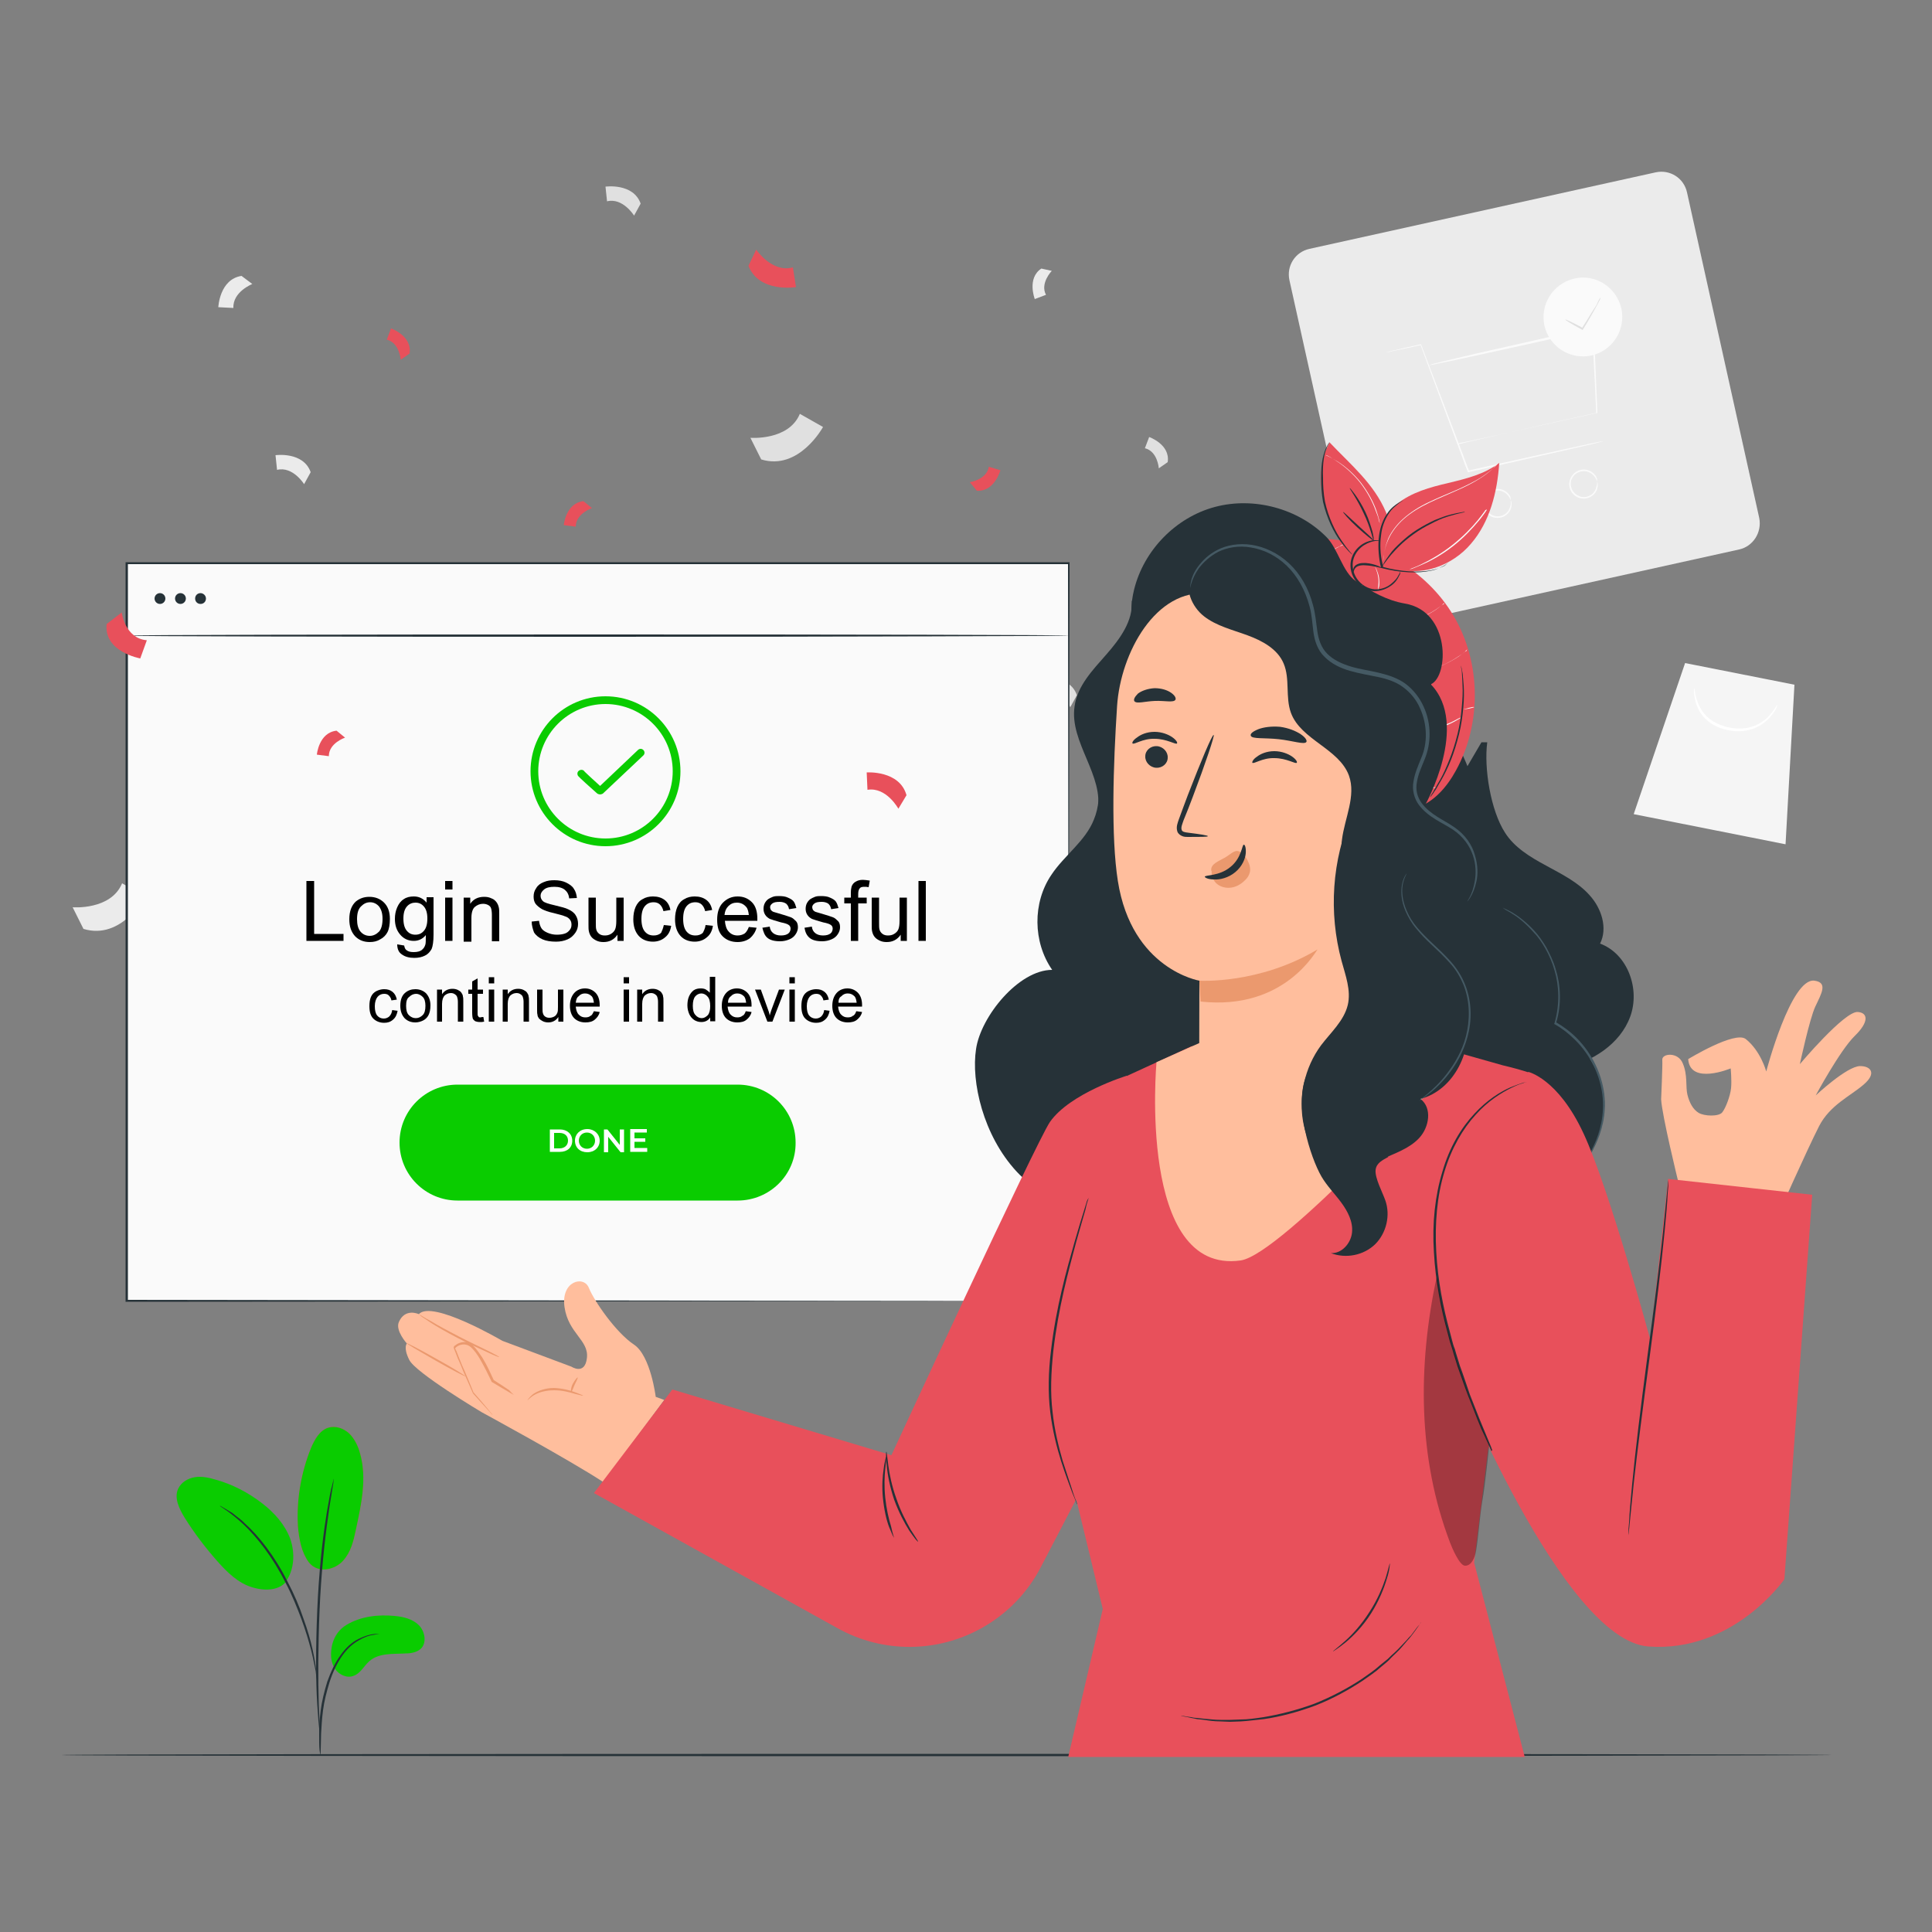 <?xml version="1.0" encoding="utf-8"?>
<!-- Generator: Adobe Illustrator 23.1.0, SVG Export Plug-In . SVG Version: 6.00 Build 0)  -->
<svg version="1.1" xmlns="http://www.w3.org/2000/svg" xmlns:xlink="http://www.w3.org/1999/xlink" x="0px" y="0px"
	 viewBox="0 0 500 500" style="enable-background:new 0 0 500 500;" xml:space="preserve">
<rect x="0" y="0" width="500" height="500" fill="#808080" stroke="none"/>
<style type="text/css">
	.st0{fill:#EBEBEB;}
	.st1{fill:#FAFAFA;}
	.st2{fill:#E0E0E0;}
	.st3{fill:#F5F5F5;}
	.st4{fill:#FFFFFF;}
	.st5{display:none;}
	.st6{display:inline;}
	.st7{display:inline;fill:#EBEBEB;}
	.st8{fill:#263238;}
	.st9{fill:#0ACC00;}
	.st10{fill:#FFBE9D;}
	.st11{fill:#EB996E;}
	.st12{fill:#455A64;}
	.st13{fill:#E8505B;}
	.st14{fill:none;stroke:#FFFFFF;stroke-width:2.000000e-02;stroke-miterlimit:10;}
	.st15{opacity:0.3;}
</style>
<g id="Background_Complete">
	<g>
		<g>
			<g>
				<path class="st0" d="M450.1,142.2L360.5,162c-3.7,0.8-7.3-1.5-8.1-5.2l-18.7-84.3c-0.8-3.7,1.5-7.3,5.2-8.1l89.6-19.8
					c3.7-0.8,7.3,1.5,8.1,5.2l18.7,84.3C456,137.8,453.7,141.4,450.1,142.2z"/>
			</g>
		</g>
		<g>
			<g>
				<g>
					<g>
						<g>
							<g>
								<path class="st1" d="M414.9,114.2c0,0-0.2,0.1-0.7,0.2c-0.5,0.1-1.2,0.3-2,0.5c-1.8,0.4-4.3,1-7.4,1.7
									c-6.3,1.4-15,3.4-24.7,5.6l-0.2,0l-0.1-0.2c-0.5-1.3-1-2.6-1.5-4c-4.3-11.6-8.2-22-10.7-28.8l0.2,0.1
									c-2.8,0.6-5,1.1-6.6,1.4c-0.7,0.1-1.3,0.3-1.8,0.4c-0.4,0.1-0.6,0.1-0.6,0.1c0,0,0.2-0.1,0.6-0.2c0.4-0.1,1-0.3,1.7-0.4
									c1.6-0.4,3.8-0.9,6.6-1.5l0.1,0l0,0.1c2.6,6.8,6.5,17.1,10.9,28.7c0.5,1.4,1,2.7,1.5,4l-0.3-0.1c9.8-2.2,18.5-4.1,24.8-5.5
									c3.1-0.7,5.6-1.2,7.4-1.6c0.8-0.2,1.5-0.3,2-0.4C414.7,114.2,414.9,114.2,414.9,114.2z"/>
							</g>
						</g>
					</g>
					<g>
						<g>
							<g>
								<path class="st1" d="M377.5,115c0,0,0.1,0,0.2-0.1c0.1,0,0.3-0.1,0.5-0.1c0.5-0.1,1.1-0.3,2-0.5c1.8-0.4,4.3-1,7.4-1.7
									c6.4-1.5,15.3-3.5,25.7-5.8l-0.2,0.2c-0.2-4.5-0.4-9.3-0.7-14.4c-0.1-2.6-0.2-5.1-0.3-7.5l0.3,0.2c-12,2.7-22.6,5-30.3,6.7
									c-3.8,0.8-6.8,1.5-9,1.9c-1,0.2-1.8,0.4-2.4,0.5c-0.3,0-0.5,0.1-0.6,0.1c-0.1,0-0.2,0-0.2,0c0,0,0.1,0,0.2-0.1
									c0.2,0,0.4-0.1,0.6-0.2c0.6-0.1,1.4-0.3,2.4-0.6c2.1-0.5,5.2-1.2,8.9-2.1c7.6-1.7,18.2-4.1,30.2-6.9l0.3-0.1l0,0.3
									c0.1,2.4,0.2,5,0.3,7.5c0.2,5,0.4,9.9,0.6,14.4l0,0.2l-0.2,0c-10.4,2.3-19.3,4.3-25.7,5.7c-3.2,0.7-5.7,1.2-7.5,1.6
									c-0.8,0.2-1.5,0.3-2,0.4c-0.2,0-0.4,0.1-0.5,0.1C377.6,115,377.5,115,377.5,115z"/>
							</g>
						</g>
					</g>
					<g>
						<g>
							<g>
								<path class="st1" d="M391,129.5c0,0-0.1-0.3-0.4-0.8c-0.3-0.5-0.8-1.1-1.7-1.5c-0.9-0.4-2.1-0.4-3.2,0.3
									c-1.1,0.7-1.8,2.1-1.4,3.5c0.3,1.4,1.6,2.4,2.8,2.6c1.3,0.2,2.4-0.4,3-1.1c0.6-0.7,0.8-1.6,0.9-2.1
									C391,129.8,390.9,129.5,391,129.5c0,0,0.2,0.3,0.2,0.9c0,0.6-0.1,1.5-0.8,2.3c-0.6,0.8-1.9,1.5-3.3,1.3
									c-1.4-0.1-2.9-1.3-3.2-2.9c-0.4-1.6,0.5-3.3,1.7-4c1.2-0.8,2.7-0.7,3.6-0.2c1,0.5,1.5,1.2,1.7,1.7
									C391,129.2,391,129.5,391,129.5z"/>
							</g>
						</g>
					</g>
					<g>
						<g>
							<g>
								<path class="st1" d="M413.3,124.5c0,0-0.1-0.3-0.4-0.8c-0.3-0.5-0.8-1.1-1.7-1.5c-0.9-0.4-2.1-0.4-3.2,0.3
									c-1.1,0.7-1.8,2.1-1.4,3.5c0.3,1.4,1.6,2.4,2.8,2.6c1.3,0.2,2.4-0.4,3-1.1c0.6-0.7,0.8-1.6,0.9-2.1
									C413.4,124.8,413.3,124.5,413.3,124.5c0,0,0.2,0.3,0.2,0.9c0,0.6-0.1,1.5-0.8,2.3c-0.6,0.8-1.9,1.5-3.3,1.3
									c-1.4-0.1-2.9-1.3-3.2-2.9c-0.4-1.6,0.5-3.3,1.7-4c1.2-0.8,2.7-0.7,3.6-0.2c1,0.5,1.5,1.2,1.7,1.7
									C413.4,124.1,413.4,124.5,413.3,124.5z"/>
							</g>
						</g>
					</g>
					<g>
						<g>
							<path class="st1" d="M419.6,79.8c1.2,5.5-2.2,10.9-7.7,12.2c-5.5,1.2-10.9-2.2-12.2-7.7c-1.2-5.5,2.2-10.9,7.7-12.2
								C412.9,70.8,418.3,74.3,419.6,79.8z"/>
						</g>
					</g>
				</g>
				<g>
					<g>
						<g>
							<path class="st2" d="M414.2,77.1c0.1,0-0.3,0.8-0.9,1.9c-0.6,1.1-1.5,2.7-2.5,4.4c-0.4,0.6-0.7,1.2-1.1,1.8l-0.1,0.2
								l-0.2-0.1c-2.6-1.4-4.4-2.5-4.3-2.6c0.1-0.1,2,0.8,4.6,2.2l-0.3,0.1c0.3-0.6,0.7-1.2,1.1-1.8c1-1.7,2-3.2,2.7-4.3
								C413.7,77.7,414.1,77,414.2,77.1z"/>
						</g>
					</g>
				</g>
			</g>
		</g>
	</g>
	<g>
		<g>
			<g>
				<path class="st2" d="M72.3,194.4c-1.8-6.5-10.3-5.9-10.3-5.9l0.2,4.5c4.9-0.8,8,4.9,8,4.9L72.3,194.4z"/>
			</g>
		</g>
		<g>
			<g>
				<path class="st2" d="M197,118.9c9.8,3,16-8.4,16-8.4l-6-3.4c-2.9,7-12.8,6.2-12.8,6.2L197,118.9z"/>
			</g>
		</g>
		<g>
			<g>
				<path class="st2" d="M278.7,179.9c-1.9-5.4-9.1-4.4-9.1-4.4l0.4,3.8c4.1-1,7,3.7,7,3.7L278.7,179.9z"/>
			</g>
		</g>
		<g>
			<g>
				<path class="st2" d="M165.8,52.7c-1.9-5.4-9.1-4.4-9.1-4.4l0.4,3.8c4.1-1,7,3.7,7,3.7L165.8,52.7z"/>
			</g>
		</g>
		<g>
			<g>
				<path class="st0" d="M80.4,122.2c-1.9-5.4-9.1-4.4-9.1-4.4l0.4,3.8c4.1-1,7,3.7,7,3.7L80.4,122.2z"/>
			</g>
		</g>
		<g>
			<g>
				<path class="st0" d="M62.5,71.4c-5.7,0.9-6,8.1-6,8.1l3.9,0.2c-0.2-4.2,4.9-6.2,4.9-6.2L62.5,71.4z"/>
			</g>
		</g>
		<g>
			<g>
				<path class="st0" d="M21.6,240.4c9.9,3,16-8.4,16-8.4l-6-3.4c-2.9,7-12.8,6.2-12.8,6.2L21.6,240.4z"/>
			</g>
		</g>
		<g>
			<g>
				<path class="st2" d="M302.2,119.6c0.7-4.6-4.8-6.5-4.8-6.5l-1.1,2.9c3.3,0.8,3.6,5.2,3.6,5.2L302.2,119.6z"/>
			</g>
		</g>
		<g>
			<g>
				<path class="st0" d="M269.5,69.5c-3.8,2.5-1.7,7.9-1.7,7.9l2.9-1.1c-1.6-3,1.5-6.2,1.5-6.2L269.5,69.5z"/>
			</g>
		</g>
	</g>
	<g>
		<g>
			<g>
				<g>
					<polygon class="st3" points="436.1,171.6 422.8,210.7 462.1,218.5 464.4,177.2 					"/>
				</g>
			</g>
		</g>
		<g>
			<g>
				<g>
					<g>
						<path class="st4" d="M460,182.4c0,0-0.1,0.4-0.4,1.1c-0.4,0.7-1,1.6-2,2.6c-1,1-2.4,2-4.2,2.6c-1.8,0.6-3.9,0.7-6,0.3
							c-2.1-0.4-4-1.2-5.5-2.5c-1.5-1.2-2.3-2.7-2.8-4c-0.5-1.3-0.6-2.5-0.7-3.2c0-0.8,0-1.2,0.1-1.2c0.1,0,0,1.7,1.1,4.2
							c0.5,1.2,1.4,2.6,2.8,3.7c1.4,1.1,3.2,1.9,5.2,2.3c2,0.4,4,0.3,5.7-0.2c1.7-0.5,3-1.4,4-2.3
							C459.2,183.9,459.9,182.3,460,182.4z"/>
					</g>
				</g>
			</g>
		</g>
	</g>
</g>
<g id="Background_Simple" class="st5">
	<g class="st6">
		<path class="st0" d="M462.6,168.7c-10.1-32-28.2-62.7-55.9-80.6c-25.8-16.7-58.9-21-88-11.3c-29,9.7-53.4,33.1-64.6,62.2
			c-6,15.6-8.4,32.4-13.4,48.4c-5,16-13.4,31.9-27.6,40.2c-15.9,9.3-35.8,7.3-53.6,2.5c-17.7-4.8-35.1-12.1-53.5-12.5
			c-38-0.8-67.2,33.9-75.5,72c-9.2,42.5-4.1,86.6,51.5,117.4c0.9,0.5,1.2,0.7,1.1,0.7c20.2,12.8,32,22.3,54.3,28.4
			c52.7,12.9,110.8,2.8,152.9,0c54.8-3.7,73.2-18.6,107.5-43.8c32.9-24.2,56.8-60.6,67.8-100.6C476.7,251.5,475.1,208.2,462.6,168.7
			z"/>
		<path class="st0" d="M83.2,407.6c-0.4-0.2-0.7-0.5-1.1-0.7C78.8,405.6,83,407.6,83.2,407.6z"/>
	</g>
	<path class="st7" d="M175.1,60.3c-10.8-8.5-25.8-11-39.1-7.5c-11.6,3-22.4,10.8-26.5,22.1c-3.3,9-2,19.3,2.2,27.9
		c5.9,12.2,17.5,21.6,30.7,24.9c13.2,3.2,27.8,0.3,38.7-7.8l-1.8,0.7c6.6-4.5,7.8-13.9,9.9-23.7C191.9,83.5,185.9,68.8,175.1,60.3z"
		/>
</g>
<g id="Desk">
	<g>
		<g>
			<path class="st8" d="M474.1,454.2c0,0.1-102.6,0.3-229.1,0.3c-126.5,0-229.1-0.1-229.1-0.3s102.5-0.3,229.1-0.3
				C371.5,453.9,474.1,454,474.1,454.2z"/>
		</g>
	</g>
</g>
<g id="Screen">
	<g>
		<g>
			<rect x="32.8" y="145.8" class="st1" width="243.9" height="190.9"/>
		</g>
		<g>
			<g>
				<path class="st8" d="M276.6,336.7c0-1.8-0.1-75.7-0.2-190.9l0.2,0.2c-69.5,0-153.4,0-243.8,0h0l0.3-0.3c0,68.8,0,133.9,0,190.9
					l-0.2-0.2C177.5,336.6,274.6,336.7,276.6,336.7c-2,0-99.1,0.1-243.9,0.2l-0.2,0l0-0.2c0-57,0-122.1,0-190.9l0-0.3h0.3h0
					c90.4,0,174.3,0,243.8,0l0.2,0l0,0.2C276.7,261,276.6,334.9,276.6,336.7z"/>
			</g>
		</g>
	</g>
	<g>
		<g>
			<path class="st9" d="M190.9,310.7h-72.5c-8.3,0-15-6.7-15-15l0,0c0-8.3,6.7-15,15-15h72.5c8.3,0,15,6.7,15,15l0,0
				C206,304,199.2,310.7,190.9,310.7z"/>
		</g>
		<g>
			<path class="st4" d="M142.3,292.3h2.6c1.9,0,3.2,1.2,3.2,2.9c0,1.8-1.3,2.9-3.2,2.9h-2.6V292.3z M144.8,297.2
				c1.3,0,2.2-0.8,2.2-2s-0.8-2-2.2-2h-1.4v4H144.8z"/>
			<path class="st4" d="M148.8,295.2c0-1.7,1.3-3,3.2-3c1.8,0,3.2,1.3,3.2,3c0,1.7-1.3,3-3.2,3C150.1,298.2,148.8,297,148.8,295.2z
				 M154,295.2c0-1.2-0.9-2.1-2.1-2.1c-1.2,0-2.1,0.9-2.1,2.1s0.9,2.1,2.1,2.1C153.1,297.3,154,296.4,154,295.2z"/>
			<path class="st4" d="M161.5,292.3v5.9h-0.9l-3.2-4v4h-1.1v-5.9h0.9l3.2,4v-4H161.5z"/>
			<path class="st4" d="M167.5,297.2v0.9h-4.4v-5.9h4.3v0.9h-3.2v1.5h2.8v0.9h-2.8v1.6H167.5z"/>
		</g>
	</g>
	<g>
		<g>
			<path class="st9" d="M156.7,219c-10.7,0-19.4-8.7-19.4-19.4c0-10.7,8.7-19.4,19.4-19.4s19.4,8.7,19.4,19.4
				C176.1,210.3,167.4,219,156.7,219z M156.7,182.2c-9.6,0-17.4,7.8-17.4,17.4c0,9.6,7.8,17.4,17.4,17.4c9.6,0,17.4-7.8,17.4-17.4
				C174.1,190,166.3,182.2,156.7,182.2z"/>
		</g>
		<g>
			<path class="st9" d="M155.3,205.6c-0.2,0-0.5-0.1-0.7-0.2c-1.7-1.5-4.6-4.1-5-4.6c-0.3-0.5-0.2-1.1,0.3-1.4
				c0.5-0.3,1.1-0.2,1.4,0.3c0.3,0.3,2.1,2,4,3.7l9.8-9.3c0.4-0.4,1-0.4,1.4,0c0.4,0.4,0.4,1,0,1.4l-10.5,9.9
				C155.8,205.5,155.5,205.6,155.3,205.6z"/>
		</g>
	</g>
	<g>
		<g>
			<path class="st8" d="M276.6,164.5c0,0.1-54.5,0.3-121.6,0.3c-67.2,0-121.6-0.1-121.6-0.3s54.4-0.3,121.6-0.3
				C222.2,164.2,276.6,164.3,276.6,164.5z"/>
		</g>
	</g>
	<g>
		<g>
			<circle class="st8" cx="41.4" cy="154.9" r="1.4"/>
		</g>
		<g>
			<circle class="st8" cx="46.7" cy="154.9" r="1.4"/>
		</g>
		<g>
			<path class="st8" d="M53.3,154.9c0,0.8-0.6,1.4-1.4,1.4c-0.8,0-1.4-0.6-1.4-1.4c0-0.8,0.6-1.4,1.4-1.4
				C52.6,153.5,53.3,154.1,53.3,154.9z"/>
		</g>
	</g>
	<g>
		<g>
			<path d="M79.3,243.5V228h2v13.7h7.6v1.8H79.3z"/>
			<path d="M90.4,237.9c0-2.1,0.6-3.6,1.7-4.6c1-0.8,2.1-1.2,3.5-1.2c1.5,0,2.8,0.5,3.8,1.5c1,1,1.5,2.4,1.5,4.2
				c0,1.4-0.2,2.6-0.6,3.4c-0.4,0.8-1.1,1.5-1.9,1.9c-0.8,0.5-1.7,0.7-2.7,0.7c-1.6,0-2.8-0.5-3.8-1.5
				C90.9,241.2,90.4,239.8,90.4,237.9z M92.4,237.9c0,1.4,0.3,2.5,0.9,3.2s1.4,1.1,2.4,1.1c0.9,0,1.7-0.4,2.4-1.1
				c0.6-0.7,0.9-1.8,0.9-3.3c0-1.4-0.3-2.4-0.9-3.2c-0.6-0.7-1.4-1.1-2.3-1.1c-1,0-1.7,0.4-2.4,1.1S92.4,236.4,92.4,237.9z"/>
			<path d="M102.8,244.4l1.8,0.3c0.1,0.6,0.3,1,0.6,1.2c0.5,0.4,1.1,0.5,1.9,0.5c0.9,0,1.6-0.2,2-0.5c0.5-0.4,0.8-0.8,1-1.5
				c0.1-0.4,0.1-1.2,0.1-2.4c-0.8,1-1.9,1.5-3.1,1.5c-1.5,0-2.7-0.6-3.6-1.7s-1.3-2.4-1.3-4c0-1.1,0.2-2.1,0.6-3
				c0.4-0.9,0.9-1.6,1.7-2.1c0.7-0.5,1.6-0.7,2.6-0.7c1.3,0,2.4,0.5,3.3,1.6v-1.4h1.8v9.7c0,1.7-0.2,3-0.5,3.7
				c-0.4,0.7-0.9,1.3-1.7,1.7c-0.8,0.4-1.7,0.6-2.8,0.6c-1.3,0-2.4-0.3-3.2-0.9C103.2,246.5,102.8,245.6,102.8,244.4z M104.4,237.7
				c0,1.5,0.3,2.5,0.9,3.2c0.6,0.7,1.3,1,2.2,1c0.9,0,1.6-0.3,2.2-1c0.6-0.7,0.9-1.7,0.9-3.2c0-1.4-0.3-2.4-0.9-3.1
				c-0.6-0.7-1.3-1-2.2-1c-0.8,0-1.6,0.3-2.2,1C104.7,235.3,104.4,236.3,104.4,237.7z"/>
			<path d="M115.2,230.2V228h1.9v2.2H115.2z M115.2,243.5v-11.2h1.9v11.2H115.2z"/>
			<path d="M120,243.5v-11.2h1.7v1.6c0.8-1.2,2-1.8,3.6-1.8c0.7,0,1.3,0.1,1.9,0.4c0.6,0.2,1,0.6,1.3,1c0.3,0.4,0.5,0.9,0.6,1.4
				c0.1,0.4,0.1,1,0.1,1.8v6.9h-1.9v-6.8c0-0.8-0.1-1.4-0.2-1.7c-0.1-0.4-0.4-0.7-0.8-0.9c-0.4-0.2-0.8-0.3-1.3-0.3
				c-0.8,0-1.5,0.3-2.1,0.8s-0.9,1.5-0.9,2.9v6.1H120z"/>
			<path d="M137.6,238.5l1.9-0.2c0.1,0.8,0.3,1.4,0.6,1.9c0.3,0.5,0.9,0.9,1.6,1.2c0.7,0.3,1.5,0.5,2.4,0.5c0.8,0,1.5-0.1,2.1-0.3
				s1-0.6,1.3-1c0.3-0.4,0.4-0.8,0.4-1.3c0-0.5-0.1-0.9-0.4-1.3c-0.3-0.4-0.7-0.7-1.4-0.9c-0.4-0.2-1.3-0.4-2.8-0.8
				c-1.4-0.3-2.4-0.7-3-1c-0.7-0.4-1.3-0.9-1.7-1.4c-0.4-0.6-0.5-1.2-0.5-1.9c0-0.8,0.2-1.5,0.7-2.2c0.4-0.7,1.1-1.2,1.9-1.5
				c0.9-0.4,1.8-0.5,2.8-0.5c1.1,0,2.2,0.2,3,0.6s1.6,0.9,2,1.6c0.5,0.7,0.7,1.5,0.8,2.4l-2,0.1c-0.1-1-0.5-1.7-1.1-2.2
				s-1.5-0.8-2.7-0.8c-1.2,0-2.1,0.2-2.7,0.7c-0.6,0.5-0.9,1-0.9,1.6c0,0.6,0.2,1,0.6,1.4c0.4,0.4,1.4,0.7,3.1,1.1
				c1.7,0.4,2.8,0.7,3.4,1c0.9,0.4,1.6,0.9,2,1.6c0.4,0.6,0.6,1.4,0.6,2.2c0,0.8-0.2,1.6-0.7,2.3c-0.5,0.7-1.1,1.3-2,1.7
				c-0.9,0.4-1.9,0.6-3,0.6c-1.4,0-2.6-0.2-3.5-0.6s-1.7-1-2.2-1.8C137.9,240.5,137.6,239.5,137.6,238.5z"/>
			<path d="M159.8,243.5v-1.6c-0.9,1.3-2.1,1.9-3.6,1.9c-0.7,0-1.3-0.1-1.9-0.4c-0.6-0.3-1-0.6-1.3-1c-0.3-0.4-0.5-0.9-0.6-1.4
				c-0.1-0.4-0.1-1-0.1-1.8v-6.9h1.9v6.2c0,1,0,1.7,0.1,2c0.1,0.5,0.4,0.9,0.8,1.2s0.9,0.4,1.4,0.4c0.6,0,1.1-0.1,1.6-0.4
				c0.5-0.3,0.9-0.7,1.1-1.2c0.2-0.5,0.3-1.2,0.3-2.2v-6h1.9v11.2H159.8z"/>
			<path d="M171.8,239.4l1.9,0.2c-0.2,1.3-0.7,2.3-1.6,3c-0.8,0.7-1.9,1.1-3.1,1.1c-1.5,0-2.8-0.5-3.7-1.5s-1.4-2.4-1.4-4.3
				c0-1.2,0.2-2.3,0.6-3.2c0.4-0.9,1-1.6,1.8-2c0.8-0.5,1.7-0.7,2.7-0.7c1.2,0,2.2,0.3,3,0.9c0.8,0.6,1.3,1.5,1.5,2.6l-1.8,0.3
				c-0.2-0.8-0.5-1.3-0.9-1.7c-0.4-0.4-1-0.6-1.6-0.6c-1,0-1.7,0.3-2.3,1c-0.6,0.7-0.9,1.8-0.9,3.3c0,1.5,0.3,2.6,0.9,3.3
				c0.6,0.7,1.3,1,2.3,1c0.7,0,1.4-0.2,1.9-0.7C171.3,241,171.6,240.3,171.8,239.4z"/>
			<path d="M182.6,239.4l1.9,0.2c-0.2,1.3-0.7,2.3-1.6,3c-0.8,0.7-1.9,1.1-3.1,1.1c-1.5,0-2.8-0.5-3.7-1.5s-1.4-2.4-1.4-4.3
				c0-1.2,0.2-2.3,0.6-3.2c0.4-0.9,1-1.6,1.8-2c0.8-0.5,1.7-0.7,2.7-0.7c1.2,0,2.2,0.3,3,0.9c0.8,0.6,1.3,1.5,1.5,2.6l-1.8,0.3
				c-0.2-0.8-0.5-1.3-0.9-1.7c-0.4-0.4-1-0.6-1.6-0.6c-1,0-1.7,0.3-2.3,1c-0.6,0.7-0.9,1.8-0.9,3.3c0,1.5,0.3,2.6,0.9,3.3
				c0.6,0.7,1.3,1,2.3,1c0.7,0,1.4-0.2,1.9-0.7C182.1,241,182.5,240.3,182.6,239.4z"/>
			<path d="M193.8,239.9l2,0.2c-0.3,1.1-0.9,2-1.7,2.7c-0.8,0.6-1.9,1-3.2,1c-1.6,0-2.9-0.5-3.9-1.5c-1-1-1.4-2.4-1.4-4.3
				c0-1.9,0.5-3.4,1.5-4.4c1-1,2.2-1.6,3.8-1.6c1.5,0,2.7,0.5,3.7,1.5c1,1,1.4,2.5,1.4,4.3c0,0.1,0,0.3,0,0.5h-8.4
				c0.1,1.2,0.4,2.2,1,2.8c0.6,0.7,1.4,1,2.3,1c0.7,0,1.3-0.2,1.8-0.5C193.1,241.3,193.5,240.7,193.8,239.9z M187.5,236.8h6.3
				c-0.1-0.9-0.3-1.7-0.7-2.1c-0.6-0.7-1.4-1.1-2.4-1.1c-0.9,0-1.6,0.3-2.2,0.9S187.6,235.8,187.5,236.8z"/>
			<path d="M197.3,240.1l1.9-0.3c0.1,0.8,0.4,1.3,0.9,1.7c0.5,0.4,1.2,0.6,2,0.6c0.9,0,1.5-0.2,1.9-0.5s0.6-0.8,0.6-1.3
				c0-0.4-0.2-0.8-0.6-1c-0.3-0.2-0.9-0.4-1.9-0.6c-1.4-0.4-2.4-0.7-2.9-0.9c-0.5-0.3-0.9-0.6-1.2-1.1c-0.3-0.5-0.4-1-0.4-1.5
				c0-0.5,0.1-1,0.3-1.4c0.2-0.4,0.5-0.8,0.9-1.1c0.3-0.2,0.7-0.4,1.2-0.6c0.5-0.2,1.1-0.2,1.6-0.2c0.9,0,1.7,0.1,2.3,0.4
				c0.7,0.3,1.2,0.6,1.5,1c0.3,0.4,0.5,1,0.7,1.7l-1.9,0.3c-0.1-0.6-0.3-1-0.7-1.4c-0.4-0.3-1-0.5-1.7-0.5c-0.9,0-1.5,0.1-1.9,0.4
				c-0.4,0.3-0.6,0.6-0.6,1c0,0.2,0.1,0.5,0.2,0.7c0.2,0.2,0.4,0.4,0.7,0.5c0.2,0.1,0.8,0.2,1.7,0.5c1.3,0.4,2.3,0.7,2.8,0.9
				c0.5,0.2,0.9,0.6,1.3,1s0.5,1,0.5,1.6c0,0.6-0.2,1.2-0.6,1.8c-0.4,0.6-0.9,1-1.6,1.3c-0.7,0.3-1.5,0.5-2.4,0.5
				c-1.5,0-2.6-0.3-3.3-0.9S197.6,241.3,197.3,240.1z"/>
			<path d="M208.2,240.1l1.9-0.3c0.1,0.8,0.4,1.3,0.9,1.7c0.5,0.4,1.2,0.6,2,0.6c0.9,0,1.5-0.2,1.9-0.5s0.6-0.8,0.6-1.3
				c0-0.4-0.2-0.8-0.6-1c-0.3-0.2-0.9-0.4-1.9-0.6c-1.4-0.4-2.4-0.7-2.9-0.9c-0.5-0.3-0.9-0.6-1.2-1.1c-0.3-0.5-0.4-1-0.4-1.5
				c0-0.5,0.1-1,0.3-1.4c0.2-0.4,0.5-0.8,0.9-1.1c0.3-0.2,0.7-0.4,1.2-0.6c0.5-0.2,1.1-0.2,1.6-0.2c0.9,0,1.7,0.1,2.3,0.4
				c0.7,0.3,1.2,0.6,1.5,1c0.3,0.4,0.5,1,0.7,1.7l-1.9,0.3c-0.1-0.6-0.3-1-0.7-1.4c-0.4-0.3-1-0.5-1.7-0.5c-0.9,0-1.5,0.1-1.9,0.4
				c-0.4,0.3-0.6,0.6-0.6,1c0,0.2,0.1,0.5,0.2,0.7c0.2,0.2,0.4,0.4,0.7,0.5c0.2,0.1,0.8,0.2,1.7,0.5c1.3,0.4,2.3,0.7,2.8,0.9
				c0.5,0.2,0.9,0.6,1.3,1s0.5,1,0.5,1.6c0,0.6-0.2,1.2-0.6,1.8c-0.4,0.6-0.9,1-1.6,1.3c-0.7,0.3-1.5,0.5-2.4,0.5
				c-1.5,0-2.6-0.3-3.3-0.9S208.4,241.3,208.2,240.1z"/>
			<path d="M220.2,243.5v-9.7h-1.7v-1.5h1.7v-1.2c0-0.8,0.1-1.3,0.2-1.7c0.2-0.5,0.5-0.9,1-1.2c0.5-0.3,1.1-0.5,1.9-0.5
				c0.5,0,1.1,0.1,1.8,0.2l-0.3,1.7c-0.4-0.1-0.8-0.1-1.1-0.1c-0.6,0-1,0.1-1.2,0.4c-0.2,0.2-0.4,0.7-0.4,1.4v1h2.2v1.5h-2.2v9.7
				H220.2z"/>
			<path d="M233.1,243.5v-1.6c-0.9,1.3-2.1,1.9-3.6,1.9c-0.7,0-1.3-0.1-1.9-0.4c-0.6-0.3-1-0.6-1.3-1c-0.3-0.4-0.5-0.9-0.6-1.4
				c-0.1-0.4-0.1-1-0.1-1.8v-6.9h1.9v6.2c0,1,0,1.7,0.1,2c0.1,0.5,0.4,0.9,0.8,1.2s0.9,0.4,1.4,0.4c0.6,0,1.1-0.1,1.6-0.4
				c0.5-0.3,0.9-0.7,1.1-1.2c0.2-0.5,0.3-1.2,0.3-2.2v-6h1.9v11.2H233.1z"/>
			<path d="M237.7,243.5V228h1.9v15.5H237.7z"/>
		</g>
		<g>
			<g>
				<path d="M101.5,261.4l1.4,0.2c-0.2,1-0.5,1.7-1.2,2.3s-1.4,0.8-2.3,0.8c-1.1,0-2.1-0.4-2.8-1.1c-0.7-0.7-1-1.8-1-3.2
					c0-0.9,0.1-1.7,0.4-2.4c0.3-0.7,0.8-1.2,1.4-1.5c0.6-0.3,1.3-0.5,2-0.5c0.9,0,1.6,0.2,2.2,0.7c0.6,0.5,0.9,1.1,1.1,2l-1.4,0.2
					c-0.1-0.6-0.4-1-0.7-1.3c-0.3-0.3-0.7-0.4-1.2-0.4c-0.7,0-1.3,0.3-1.7,0.8s-0.7,1.3-0.7,2.4c0,1.1,0.2,1.9,0.6,2.4
					s1,0.8,1.7,0.8c0.6,0,1-0.2,1.4-0.5C101.2,262.6,101.4,262.1,101.5,261.4z"/>
				<path d="M103.6,260.3c0-1.5,0.4-2.7,1.3-3.4c0.7-0.6,1.6-0.9,2.6-0.9c1.1,0,2.1,0.4,2.8,1.1c0.7,0.8,1.1,1.8,1.1,3.1
					c0,1.1-0.2,1.9-0.5,2.5s-0.8,1.1-1.4,1.4c-0.6,0.3-1.3,0.5-2,0.5c-1.2,0-2.1-0.4-2.8-1.1C104,262.7,103.6,261.7,103.6,260.3z
					 M105.1,260.3c0,1.1,0.2,1.9,0.7,2.4c0.5,0.5,1.1,0.8,1.8,0.8c0.7,0,1.3-0.3,1.8-0.8c0.5-0.5,0.7-1.3,0.7-2.4
					c0-1-0.2-1.8-0.7-2.3c-0.5-0.5-1.1-0.8-1.7-0.8c-0.7,0-1.3,0.3-1.8,0.8C105.3,258.4,105.1,259.2,105.1,260.3z"/>
				<path d="M113.1,264.4v-8.3h1.3v1.2c0.6-0.9,1.5-1.4,2.7-1.4c0.5,0,1,0.1,1.4,0.3c0.4,0.2,0.7,0.4,0.9,0.7s0.4,0.6,0.4,1
					c0.1,0.3,0.1,0.7,0.1,1.4v5.1h-1.4v-5.1c0-0.6-0.1-1-0.2-1.3s-0.3-0.5-0.6-0.7c-0.3-0.2-0.6-0.3-1-0.3c-0.6,0-1.1,0.2-1.6,0.6
					c-0.4,0.4-0.7,1.1-0.7,2.2v4.6H113.1z"/>
				<path d="M125.1,263.2l0.2,1.2c-0.4,0.1-0.8,0.1-1.1,0.1c-0.5,0-0.9-0.1-1.2-0.2c-0.3-0.2-0.5-0.4-0.6-0.6s-0.2-0.8-0.2-1.7v-4.8
					h-1v-1.1h1V254l1.4-0.8v2.9h1.4v1.1h-1.4v4.9c0,0.4,0,0.7,0.1,0.8s0.1,0.2,0.2,0.3c0.1,0.1,0.3,0.1,0.5,0.1
					C124.6,263.2,124.9,263.2,125.1,263.2z"/>
				<path d="M126.5,254.5v-1.6h1.4v1.6H126.5z M126.5,264.4v-8.3h1.4v8.3H126.5z"/>
				<path d="M130.1,264.4v-8.3h1.3v1.2c0.6-0.9,1.5-1.4,2.7-1.4c0.5,0,1,0.1,1.4,0.3c0.4,0.2,0.7,0.4,0.9,0.7s0.4,0.6,0.4,1
					c0.1,0.3,0.1,0.7,0.1,1.4v5.1h-1.4v-5.1c0-0.6-0.1-1-0.2-1.3s-0.3-0.5-0.6-0.7c-0.3-0.2-0.6-0.3-1-0.3c-0.6,0-1.1,0.2-1.6,0.6
					c-0.4,0.4-0.7,1.1-0.7,2.2v4.6H130.1z"/>
				<path d="M144.5,264.4v-1.2c-0.6,0.9-1.5,1.4-2.6,1.4c-0.5,0-1-0.1-1.4-0.3c-0.4-0.2-0.7-0.4-1-0.7c-0.2-0.3-0.4-0.6-0.4-1
					c-0.1-0.3-0.1-0.7-0.1-1.3v-5.2h1.4v4.6c0,0.7,0,1.2,0.1,1.5c0.1,0.4,0.3,0.7,0.6,0.9c0.3,0.2,0.6,0.3,1.1,0.3
					c0.4,0,0.8-0.1,1.2-0.3c0.4-0.2,0.6-0.5,0.8-0.9c0.2-0.4,0.2-0.9,0.2-1.6v-4.5h1.4v8.3H144.5z"/>
				<path d="M153.7,261.7l1.5,0.2c-0.2,0.9-0.7,1.5-1.3,2c-0.6,0.5-1.4,0.7-2.4,0.7c-1.2,0-2.2-0.4-2.9-1.1s-1.1-1.8-1.1-3.2
					c0-1.4,0.4-2.5,1.1-3.3c0.7-0.8,1.7-1.2,2.8-1.2c1.1,0,2,0.4,2.7,1.1s1.1,1.8,1.1,3.2c0,0.1,0,0.2,0,0.4h-6.2
					c0.1,0.9,0.3,1.6,0.8,2.1c0.5,0.5,1,0.7,1.7,0.7c0.5,0,1-0.1,1.3-0.4C153.2,262.8,153.4,262.3,153.7,261.7z M149,259.5h4.7
					c-0.1-0.7-0.2-1.2-0.5-1.6c-0.5-0.5-1-0.8-1.8-0.8c-0.6,0-1.2,0.2-1.6,0.7C149.3,258.1,149.1,258.7,149,259.5z"/>
				<path d="M161.4,254.5v-1.6h1.4v1.6H161.4z M161.4,264.4v-8.3h1.4v8.3H161.4z"/>
				<path d="M164.9,264.4v-8.3h1.3v1.2c0.6-0.9,1.5-1.4,2.7-1.4c0.5,0,1,0.1,1.4,0.3c0.4,0.2,0.7,0.4,0.9,0.7s0.4,0.6,0.4,1
					c0.1,0.3,0.1,0.7,0.1,1.4v5.1h-1.4v-5.1c0-0.6-0.1-1-0.2-1.3s-0.3-0.5-0.6-0.7c-0.3-0.2-0.6-0.3-1-0.3c-0.6,0-1.1,0.2-1.6,0.6
					c-0.4,0.4-0.7,1.1-0.7,2.2v4.6H164.9z"/>
				<path d="M183.8,264.4v-1.1c-0.5,0.8-1.3,1.2-2.3,1.2c-0.7,0-1.3-0.2-1.8-0.5c-0.6-0.4-1-0.9-1.3-1.5c-0.3-0.7-0.5-1.4-0.5-2.3
					c0-0.8,0.1-1.6,0.4-2.3s0.7-1.2,1.2-1.6c0.6-0.4,1.2-0.5,1.9-0.5c0.5,0,1,0.1,1.3,0.3s0.7,0.5,1,0.8v-4.1h1.4v11.5H183.8z
					 M179.3,260.3c0,1.1,0.2,1.9,0.7,2.4c0.4,0.5,1,0.8,1.6,0.8c0.6,0,1.1-0.3,1.6-0.8c0.4-0.5,0.6-1.3,0.6-2.3c0-1.1-0.2-2-0.7-2.5
					c-0.4-0.5-1-0.8-1.6-0.8c-0.6,0-1.2,0.3-1.6,0.8C179.5,258.4,179.3,259.2,179.3,260.3z"/>
				<path d="M193,261.7l1.5,0.2c-0.2,0.9-0.7,1.5-1.3,2c-0.6,0.5-1.4,0.7-2.4,0.7c-1.2,0-2.2-0.4-2.9-1.1s-1.1-1.8-1.1-3.2
					c0-1.4,0.4-2.5,1.1-3.3c0.7-0.8,1.7-1.2,2.8-1.2c1.1,0,2,0.4,2.7,1.1s1.1,1.8,1.1,3.2c0,0.1,0,0.2,0,0.4h-6.2
					c0.1,0.9,0.3,1.6,0.8,2.1c0.5,0.5,1,0.7,1.7,0.7c0.5,0,1-0.1,1.3-0.4C192.5,262.8,192.8,262.3,193,261.7z M188.4,259.5h4.7
					c-0.1-0.7-0.2-1.2-0.5-1.6c-0.5-0.5-1-0.8-1.8-0.8c-0.6,0-1.2,0.2-1.6,0.7C188.7,258.1,188.4,258.7,188.4,259.5z"/>
				<path d="M198.6,264.4l-3.2-8.3h1.5l1.8,5c0.2,0.5,0.4,1.1,0.5,1.7c0.1-0.4,0.3-1,0.5-1.6l1.9-5.1h1.5l-3.2,8.3H198.6z"/>
				<path d="M204.3,254.5v-1.6h1.4v1.6H204.3z M204.3,264.4v-8.3h1.4v8.3H204.3z"/>
				<path d="M213.3,261.4l1.4,0.2c-0.2,1-0.5,1.7-1.2,2.3s-1.4,0.8-2.3,0.8c-1.1,0-2.1-0.4-2.8-1.1c-0.7-0.7-1-1.8-1-3.2
					c0-0.9,0.1-1.7,0.4-2.4c0.3-0.7,0.8-1.2,1.4-1.5c0.6-0.3,1.3-0.5,2-0.5c0.9,0,1.6,0.2,2.2,0.7c0.6,0.5,0.9,1.1,1.1,2l-1.4,0.2
					c-0.1-0.6-0.4-1-0.7-1.3c-0.3-0.3-0.7-0.4-1.2-0.4c-0.7,0-1.3,0.3-1.7,0.8s-0.7,1.3-0.7,2.4c0,1.1,0.2,1.9,0.6,2.4
					s1,0.8,1.7,0.8c0.6,0,1-0.2,1.4-0.5C213,262.6,213.2,262.1,213.3,261.4z"/>
				<path d="M221.6,261.7l1.5,0.2c-0.2,0.9-0.7,1.5-1.3,2c-0.6,0.5-1.4,0.7-2.4,0.7c-1.2,0-2.2-0.4-2.9-1.1s-1.1-1.8-1.1-3.2
					c0-1.4,0.4-2.5,1.1-3.3c0.7-0.8,1.7-1.2,2.8-1.2c1.1,0,2,0.4,2.7,1.1s1.1,1.8,1.1,3.2c0,0.1,0,0.2,0,0.4h-6.2
					c0.1,0.9,0.3,1.6,0.8,2.1c0.5,0.5,1,0.7,1.7,0.7c0.5,0,1-0.1,1.3-0.4C221.1,262.8,221.4,262.3,221.6,261.7z M217,259.5h4.7
					c-0.1-0.7-0.2-1.2-0.5-1.6c-0.5-0.5-1-0.8-1.8-0.8c-0.6,0-1.2,0.2-1.6,0.7C217.2,258.1,217,258.7,217,259.5z"/>
			</g>
		</g>
	</g>
</g>
<g id="Character">
	<g>
		<g>
			<path class="st10" d="M436.9,274.1c0,0,12.1-7.4,14.9-5.2c3.9,3.1,5.3,8.4,5.3,8.4s6.4-24.4,12.5-23.5c3.5,0.5,1.8,3.3,0.2,6.7
				c-1.5,3.2-4,14.9-4,14.9s11.6-13.8,15-13.5c2.6,0.2,3,2.5-0.8,6.2c-3.8,3.7-10.1,15.4-10.1,15.4s8.1-7.6,11.5-7.6
				c2.7,0,4.4,1.8,0.9,4.8c-3.5,3-8.7,5.3-11.5,10.7c-3.4,6.7-10.8,23.4-10.8,23.4l-25.7-9.1c0,0-4.2-17.1-4.4-21.2
				c0,0,0.4-8.8,0.3-10.3c0-1.6,4.1-2,5.3,1c1.3,3,0.7,6.1,1.2,8.1c0.5,2,1.4,3.8,2.9,4.7c1.5,0.9,5.2,1,6.1-0.1
				c0.9-1.1,2.1-4.3,2.3-6.3c0.2-2-0.1-5.1-0.1-5.1S437.4,280.9,436.9,274.1z"/>
		</g>
		<g>
			<g>
				<g>
					<path class="st10" d="M147.9,353.7L130,347c0,0-18.2-10.7-21.6-6.9c0,0-3.6-1.7-5.2,2.1c-0.9,2.2,2.1,5.5,2.1,5.5s-1,1,0.6,4.2
						c1.5,3.3,18.8,13.6,18.8,13.6s22.5,12.2,31.5,18.1l15.7-21.3l-2.2-0.8c0,0-1.3-10.6-5.6-13.5c-4.7-3.1-10.4-11.4-11.7-14.7
						c-1.3-3.3-7.3-1.8-6.3,5c1,6.8,6.3,8.5,5.8,13.1C151.4,356,147.9,353.7,147.9,353.7z"/>
				</g>
				<g>
					<g>
						<path class="st11" d="M120.5,356.2c-0.1,0.1-3.6-1.7-7.8-4.1c-4.2-2.4-7.6-4.4-7.5-4.5c0.1-0.1,3.6,1.7,7.8,4.1
							C117.2,354,120.5,356.1,120.5,356.2z"/>
					</g>
				</g>
				<g>
					<g>
						<path class="st11" d="M129.2,351.2c0,0.1-1.3-0.4-3.2-1.3c-2-0.9-4.6-2.1-7.5-3.6c-2.9-1.5-5.5-3-7.2-4.1
							c-0.9-0.6-1.6-1.1-2.1-1.4c-0.5-0.4-0.7-0.6-0.7-0.6c0-0.1,1.1,0.7,3,1.7c1.8,1.1,4.4,2.5,7.3,4c2.9,1.5,5.5,2.7,7.5,3.7
							C128.1,350.5,129.2,351.1,129.2,351.2z"/>
					</g>
				</g>
				<g>
					<g>
						<path class="st11" d="M133,361c0,0-0.6-0.3-1.6-0.9c-1.1-0.6-2.5-1.5-4.2-2.5l0,0l0-0.1c-0.8-1.7-1.8-3.7-3-5.8
							c-0.6-1-1.3-2.1-2.3-3c-0.9-0.9-2.4-1-3.5-0.3c-0.2,0.1-0.5,0.4-0.6,0.5c0,0,0,0.1,0,0.1l0.1,0.2c0,0.1,0.1,0.3,0.2,0.4
							c0.2,0.6,0.5,1.2,0.7,1.8c0.5,1.2,0.9,2.3,1.4,3.3c0.9,2.1,1.7,4.1,2.4,5.8l0-0.1c1.5,1.7,2.7,3.1,3.6,4.2
							c0.4,0.5,0.7,0.9,1,1.2c0.2,0.3,0.3,0.4,0.3,0.4c0,0-0.2-0.1-0.4-0.4c-0.3-0.3-0.6-0.7-1-1.1c-0.9-1-2.2-2.4-3.7-4.1l0,0l0,0
							c-0.7-1.7-1.6-3.6-2.5-5.7c-0.4-1.1-0.9-2.2-1.4-3.3c-0.2-0.6-0.5-1.2-0.7-1.8c-0.1-0.2-0.1-0.3-0.2-0.5l-0.1-0.2
							c0-0.1,0-0.2-0.1-0.4c0.1-0.3,0.2-0.4,0.4-0.5c0.1-0.1,0.3-0.2,0.4-0.3c0.6-0.4,1.4-0.6,2.2-0.6c0.8,0,1.4,0.4,2,0.9
							c1,1,1.7,2.1,2.4,3.1c1.3,2.1,2.2,4.2,3,5.9l-0.1-0.1c1.7,1.1,3.1,2,4.1,2.7C132.5,360.6,133,361,133,361z"/>
					</g>
				</g>
			</g>
			<g>
				<g>
					<path class="st11" d="M150.9,361.2c0,0.1-0.9-0.2-2.2-0.5c-1.3-0.4-3.2-0.9-5.3-0.9c-2.1,0-3.9,0.5-5.1,1.2
						c-1.2,0.7-1.7,1.4-1.8,1.4c0,0,0.4-0.8,1.6-1.7c1.2-0.8,3.1-1.5,5.3-1.5c2.2,0.1,4.1,0.6,5.4,1.1
						C150.1,360.8,150.9,361.1,150.9,361.2z"/>
				</g>
			</g>
			<g>
				<g>
					<path class="st11" d="M149.5,356.5c0.1,0.1-0.3,0.9-0.8,1.9c-0.4,1-0.7,1.8-0.9,1.8c-0.1,0-0.1-1,0.4-2
						C148.8,357.1,149.4,356.4,149.5,356.5z"/>
				</g>
			</g>
		</g>
		<g>
			<g>
				<path class="st8" d="M252.6,271.5c1.2-8.4,11-20.5,19.7-20.5c-5-7.2-5.1-17.4-0.2-24.6c3.3-5,8.8-8.7,11-14.3
					c2.6-6.3,0.6-13.4,0.9-20.2c0.4-9.9,5.5-19,10.5-27.6c4.6-7.9,10.2-16.5,19.3-18.5c5.7-1.2,11.7,0.6,17.1,2.9
					c25.7,11,45.8,34.1,52.6,60.8c1.6,6.4,2.7,13.3,7.2,18.2c4.7,5.2,13,8.1,14.4,14.9c1,4.9-2.1,9.8-1.7,14.8
					c0.4,4.2,8.2,16.3,10,20.1c3.1,6.5,2,13.6-1.2,20.1c-3.2,6.5-11.2,12.9-18.3,14.7l-79.8-26.6c-7.5,4.3-15,20.8-23.6,21.8
					c-8.6,1-19.1,4.8-27.4-4.3C254.4,293.8,251.3,279.9,252.6,271.5z"/>
			</g>
			<g>
				<path class="st8" d="M384.9,192.1c-0.9,6.7,0.9,17.7,4.6,23.4c2.4,3.8,6.5,6.3,10.6,8.5c4,2.2,8.3,4.3,11.3,7.7
					c3.1,3.4,4.7,8.5,2.7,12.5c7.2,2.7,10.4,11.8,7.8,18.9c-2.6,7.1-9.9,11.8-17.4,13.3l-32.9-9.9l-7.2-42l19-32.4"/>
			</g>
			<g>
				<g>
					<path class="st12" d="M388.9,234.9c0,0,0.2,0.1,0.6,0.3c0.4,0.2,1.1,0.5,1.8,0.9c1.5,0.9,3.6,2.4,5.8,4.8
						c1.1,1.2,2.1,2.6,3.1,4.3c0.9,1.7,1.8,3.5,2.4,5.6c1.3,4.1,1.6,9.1,0.1,14l-0.1-0.3c1.9,1.1,3.7,2.4,5.4,4.1
						c4.2,4.2,6.6,9.6,7.2,14.7c0.6,5.1-0.7,9.7-2.4,13.2c-1.7,3.5-3.8,5.8-5.4,7.3c-0.8,0.7-1.4,1.2-1.9,1.6
						c-0.5,0.3-0.7,0.5-0.7,0.5c0,0,0.2-0.2,0.7-0.6c0.4-0.3,1.1-0.9,1.8-1.6c1.5-1.5,3.6-3.8,5.2-7.3c1.6-3.4,2.8-8,2.2-13
						c-0.6-5-3-10.3-7.1-14.3c-1.6-1.6-3.4-3-5.2-4l-0.2-0.1l0.1-0.2c1.4-4.8,1.2-9.7,0-13.7c-0.6-2.1-1.4-3.9-2.3-5.5
						c-0.9-1.6-1.9-3.1-3-4.2c-2.1-2.4-4.1-4-5.6-4.9c-0.7-0.5-1.4-0.8-1.7-1C389.1,235.1,388.9,234.9,388.9,234.9z"/>
				</g>
			</g>
		</g>
		<g>
			<g>
				<path class="st13" d="M291.6,278.4c0,0-14.7,4.5-19.9,12c-3.6,5.3-41,86.2-41,86.2l-56.7-17l-20.3,26.8l63.1,35
					c11.7,6.5,25.9,6.4,37.5-0.2l0,0c6.5-3.7,11.7-9.1,15.1-15.7l16-30.7L291.6,278.4z"/>
			</g>
			<g>
				<g>
					<path class="st13" d="M276.5,454.5l8.9-38.1l-6.7-27.7c-4.3-14.3-8-37.5-3.3-56.2l15.7-53.8l17.2-7.9l39.4-6.8
						c1.5,0.5,41.2,11.7,41.2,11.7c5.5,1.3,7.7,2.2,7.7,2.2l4.6,29.5l-13.7,48.6l-6,48.4l13.1,50.3H276.5z"/>
				</g>
				<g>
					<g>
						<path class="st14" d="M273.6,335.9"/>
					</g>
				</g>
				<g>
					<g>
						<path class="st14" d="M366,339.4"/>
					</g>
				</g>
			</g>
			<g>
				<path class="st10" d="M299.3,274.9l11.4-5.1l51.5,0.7l12.2,7.1c0,0-42.6,47-53.3,48.6C294.3,330,299.3,274.9,299.3,274.9z"/>
			</g>
			<g>
				<path class="st13" d="M395.5,277.4c0,0,7.7,1.7,14.3,15.9c6.6,14.1,17.3,53.4,17.3,53.4l4.6-41.6l37.3,4.1l-7.2,99.5
					c0,0-13.2,19.1-35.3,17.4c-22.1-1.8-50.1-71.5-50.1-71.5L395.5,277.4z"/>
			</g>
			<g>
				<g>
					<path class="st8" d="M421.4,397.6c0,0,0-0.1,0-0.2c0-0.2,0-0.4,0-0.7c0-0.7,0.1-1.6,0.2-2.7c0.1-2.4,0.4-5.8,0.8-9.9
						c0.8-8.4,2.2-19.9,3.9-32.7c1.7-12.7,3.2-24.3,4.1-32.7c0.4-4.2,0.8-7.6,1-9.9c0.1-1.1,0.2-2,0.3-2.7c0-0.3,0.1-0.5,0.1-0.7
						c0-0.2,0-0.2,0-0.2c0,0,0,0.1,0,0.2c0,0.2,0,0.4,0,0.7c0,0.7-0.1,1.6-0.2,2.7c-0.1,2.4-0.4,5.8-0.8,9.9
						c-0.8,8.4-2.2,19.9-3.9,32.7c-1.7,12.7-3.2,24.3-4.1,32.6c-0.4,4.2-0.8,7.6-1,9.9c-0.1,1.1-0.2,2-0.3,2.7
						c0,0.3-0.1,0.5-0.1,0.7C421.4,397.5,421.4,397.6,421.4,397.6z"/>
				</g>
			</g>
			<g>
				<g>
					<path class="st8" d="M231.4,398c0,0-0.2-0.3-0.4-0.7c-0.2-0.5-0.5-1.2-0.9-2.1c-0.7-1.8-1.3-4.5-1.6-7.5
						c-0.3-3-0.1-5.7,0.2-7.6c0.1-1,0.3-1.7,0.4-2.3c0.1-0.5,0.2-0.8,0.3-0.8c0.1,0-0.1,1.2-0.3,3.1c-0.2,1.9-0.3,4.6,0,7.5
						c0.3,2.9,0.9,5.5,1.5,7.4C231,396.9,231.4,398,231.4,398z"/>
				</g>
			</g>
			<g>
				<g>
					<path class="st8" d="M237.6,399c0,0-0.3-0.2-0.7-0.7c-0.4-0.5-0.9-1.2-1.6-2.2c-1.2-1.9-2.7-4.7-3.9-8
						c-1.1-3.3-1.7-6.4-1.9-8.7c-0.1-1.1-0.2-2.1-0.2-2.7c0-0.6,0-1,0.1-1c0.1,0,0.2,1.4,0.5,3.6c0.3,2.2,0.9,5.3,2.1,8.6
						c1.1,3.3,2.6,6,3.7,8C236.9,397.8,237.7,398.9,237.6,399z"/>
				</g>
			</g>
			<g>
				<g>
					<path class="st8" d="M281.7,310c0,0,0,0.3-0.2,0.8c-0.2,0.6-0.4,1.3-0.6,2.3c-0.6,2-1.4,4.9-2.4,8.4
						c-1.9,7.1-4.6,16.9-5.9,28.1c-0.6,5.6-0.8,10.9-0.2,15.8c0.5,4.8,1.6,9.1,2.6,12.6c1.1,3.5,2.1,6.3,2.7,8.3
						c0.3,0.9,0.6,1.7,0.8,2.2c0.2,0.5,0.3,0.8,0.2,0.8c0,0-0.1-0.3-0.3-0.8c-0.2-0.5-0.5-1.3-0.9-2.2c-0.7-1.9-1.8-4.7-2.9-8.2
						c-1.1-3.5-2.2-7.8-2.8-12.7c-0.6-4.9-0.5-10.3,0.2-15.9c1.3-11.2,4.1-21.1,6.1-28.1c1-3.5,1.9-6.4,2.5-8.3
						c0.3-0.9,0.5-1.7,0.7-2.3C281.6,310.3,281.7,310,281.7,310z"/>
				</g>
			</g>
			<g>
				<g>
					<path class="st8" d="M386,375.6c0,0-0.1-0.1-0.1-0.2c-0.1-0.2-0.2-0.4-0.3-0.7c-0.3-0.7-0.7-1.6-1.3-2.9
						c-0.6-1.2-1.3-2.8-2-4.6c-0.7-1.8-1.5-3.9-2.4-6.1c-0.9-2.3-1.7-4.8-2.7-7.5c-0.4-1.4-0.9-2.8-1.3-4.3
						c-0.2-0.7-0.5-1.5-0.7-2.2c-0.2-0.8-0.4-1.5-0.6-2.3c-1.7-6.2-3.1-13.2-3.5-20.7c-0.5-7.5,0.3-14.7,2.2-20.9
						c1.8-6.3,4.9-11.4,8.3-15c3.3-3.6,6.8-5.7,9.3-6.8c1.3-0.5,2.3-0.9,3-1.1c0.3-0.1,0.6-0.2,0.8-0.2c0.2,0,0.3-0.1,0.3-0.1
						c0,0-0.1,0-0.3,0.1c-0.2,0.1-0.5,0.2-0.8,0.3c-0.7,0.2-1.7,0.6-2.9,1.2c-2.4,1.2-5.9,3.3-9.1,6.9c-3.3,3.6-6.3,8.7-8.1,14.8
						c-1.9,6.2-2.5,13.3-2.1,20.7c0.4,7.4,1.8,14.4,3.5,20.6c0.2,0.8,0.4,1.5,0.6,2.3c0.2,0.8,0.4,1.5,0.7,2.2
						c0.4,1.5,0.9,2.9,1.3,4.3c1,2.7,1.8,5.2,2.6,7.5c0.9,2.3,1.7,4.3,2.4,6.1c0.7,1.8,1.4,3.3,1.9,4.6c0.5,1.2,0.9,2.2,1.2,2.9
						c0.1,0.3,0.2,0.6,0.3,0.8C385.9,375.5,386,375.6,386,375.6z"/>
				</g>
			</g>
			<g class="st15">
				<g>
					<path d="M371.8,330.5c-4.9,23-4.9,46.8,3.5,68.8c0.5,1.3,2.4,5.8,3.8,5.9c1.7,0.1,2.6-2.1,2.9-3.8c0.6-3.5,1-9.3,1.6-12.8
						c0.8-4.4,1.8-14.6,1.8-14.6s-4-9.2-5.8-14.2c-3.3-9.2-6.1-17.9-7.6-28.6"/>
				</g>
			</g>
			<g>
				<g>
					<path class="st8" d="M367.8,419.8c0,0-0.1,0.2-0.4,0.6c-0.3,0.4-0.7,1-1.2,1.7c-0.3,0.4-0.6,0.8-0.9,1.2
						c-0.3,0.4-0.7,0.9-1.1,1.3c-0.8,0.9-1.7,2.1-2.9,3.2c-0.6,0.6-1.2,1.1-1.8,1.8c-0.6,0.6-1.4,1.2-2.1,1.8
						c-1.4,1.3-3.1,2.4-4.8,3.6c-3.5,2.3-7.6,4.6-12.2,6.4c-4.6,1.7-9.1,2.9-13.3,3.5c-2.1,0.2-4.1,0.5-6,0.6
						c-0.9,0-1.8,0.1-2.7,0.1c-0.9,0-1.7-0.1-2.5-0.1c-1.6,0-3-0.2-4.3-0.4c-0.6-0.1-1.2-0.1-1.8-0.2c-0.5-0.1-1-0.2-1.5-0.3
						c-0.8-0.2-1.5-0.3-2-0.4c-0.5-0.1-0.7-0.2-0.7-0.2c0,0,0.3,0,0.7,0.1c0.5,0.1,1.2,0.2,2,0.3c0.4,0.1,0.9,0.2,1.5,0.2
						c0.5,0.1,1.1,0.1,1.8,0.2c1.3,0.1,2.7,0.3,4.3,0.3c0.8,0,1.6,0,2.5,0c0.9,0,1.8-0.1,2.7-0.1c1.9,0,3.8-0.3,5.9-0.6
						c4.1-0.7,8.6-1.8,13.2-3.5c4.5-1.8,8.6-4,12.1-6.3c1.7-1.2,3.4-2.3,4.8-3.6c0.7-0.6,1.4-1.1,2.1-1.7c0.6-0.6,1.2-1.2,1.8-1.7
						c1.2-1.1,2.1-2.2,3-3.1c0.4-0.5,0.8-0.9,1.2-1.3c0.3-0.4,0.6-0.8,0.9-1.2c0.5-0.7,0.9-1.2,1.3-1.6
						C367.6,420,367.8,419.8,367.8,419.8z"/>
				</g>
			</g>
			<g>
				<g>
					<path class="st8" d="M359.7,404.6c0,0,0,0.4-0.1,1.1c-0.1,0.7-0.3,1.7-0.7,2.9c-0.7,2.4-2,5.7-4.1,9c-2.1,3.3-4.6,5.8-6.5,7.4
						c-1,0.8-1.8,1.4-2.4,1.8c-0.6,0.4-0.9,0.6-0.9,0.6c-0.1-0.1,1.2-1,3.1-2.7c1.9-1.7,4.2-4.2,6.3-7.5c2.1-3.2,3.4-6.4,4.2-8.8
						C359.3,406.1,359.6,404.6,359.7,404.6z"/>
				</g>
			</g>
		</g>
		<g>
			<g>
				<g>
					<path class="st13" d="M341.5,139.4c14,0.1,27.6,8,34.7,20c7.1,12,7.3,27.8,0.6,40c-2.3,4.2-5.6,8.1-10.1,9.6
						c1.5-23.9-8-48.3-25.3-64.9"/>
				</g>
				<g>
					<path class="st13" d="M357.8,143.1c-2.1-4.3,0.1-9.7,3.8-12.7c3.7-3,8.5-4.3,13.2-5.4c4.6-1.1,9.5-2.3,13.2-5.2
						c-0.5,7.5-2.4,15.2-7.3,20.9c-4.8,5.7-13.2,8.9-20.2,6"/>
				</g>
				<g>
					<path class="st13" d="M362.6,148c-3.2,1.3-7,0.5-9.8-1.4c-2.8-2-4.9-4.9-6.6-7.9c-2.1-3.7-3.7-7.7-4.2-11.9s0-8.6,2.1-12.3
						c5.5,5.8,11.5,10.7,14.6,18.1c1.8,4.3,1.6,11.3-0.4,15.5"/>
				</g>
				<g>
					<g>
						<path class="st8" d="M378.1,172.2c0,0,0.1,0.5,0.3,1.4c0.1,0.5,0.2,1,0.2,1.6c0.1,0.6,0.1,1.4,0.2,2.2
							c0.1,1.6,0.1,3.6-0.1,5.7c-0.2,2.2-0.5,4.5-1.1,6.9c-0.6,2.4-1.3,4.7-2.1,6.7c-0.8,2-1.7,3.8-2.5,5.2
							c-0.4,0.7-0.8,1.3-1.1,1.9c-0.3,0.6-0.7,1-0.9,1.4c-0.5,0.7-0.8,1.1-0.9,1.1c0,0,0.2-0.5,0.7-1.2c0.2-0.4,0.5-0.9,0.8-1.4
							c0.3-0.6,0.7-1.2,1.1-1.9c0.8-1.4,1.6-3.2,2.4-5.2c0.8-2,1.5-4.2,2.1-6.6c0.6-2.4,0.9-4.7,1.1-6.9c0.2-2.1,0.3-4.1,0.2-5.7
							c0-0.8-0.1-1.5-0.1-2.2c0-0.6-0.1-1.2-0.1-1.6C378.1,172.8,378.1,172.2,378.1,172.2z"/>
					</g>
				</g>
				<g>
					<g>
						<path class="st8" d="M375,145.4c0,0-0.4,0.3-1.1,0.9c-0.8,0.4-2,1.1-3.6,1.4c-3.2,0.7-7.9,0.6-12.8-0.7l-0.1,0l0-0.1
							c-0.1-0.3-0.1-0.6-0.2-0.9c-0.5-2.6-0.6-5.2-0.3-7.4c0.3-2.3,1.1-4.3,2.1-5.7c1-1.5,2.2-2.3,3-2.8c0.9-0.5,1.3-0.7,1.3-0.7
							c0,0-0.4,0.3-1.2,0.8c-0.7,0.6-1.9,1.4-2.8,2.9c-0.9,1.4-1.7,3.3-1.9,5.6c-0.3,2.2-0.2,4.7,0.4,7.3c0.1,0.3,0.1,0.6,0.2,0.9
							l-0.2-0.2c4.8,1.3,9.4,1.5,12.5,0.9c1.6-0.3,2.8-0.8,3.6-1.2C374.6,145.7,375,145.4,375,145.4z"/>
					</g>
				</g>
				<g>
					<g>
						<path class="st8" d="M379.1,132.5c0,0.1-1.5,0.3-3.8,1c-1.1,0.3-2.5,0.8-3.9,1.5c-1.4,0.7-3,1.5-4.5,2.5c-1.5,1-2.9,2.1-4,3.1
							c-1.2,1.1-2.1,2.1-2.9,3c-1.5,1.8-2.3,3.1-2.4,3.1c0,0,0.1-0.3,0.5-0.9c0.3-0.6,0.9-1.4,1.6-2.4c0.7-1,1.7-2,2.9-3.1
							c1.2-1.1,2.5-2.2,4.1-3.2c1.6-1,3.1-1.8,4.6-2.5c1.5-0.6,2.8-1.1,4-1.4c1.2-0.3,2.1-0.5,2.8-0.6
							C378.7,132.5,379.1,132.4,379.1,132.5z"/>
					</g>
				</g>
				<g>
					<g>
						<path class="st8" d="M362.4,147.9c0,0,0,0.1,0,0.3c0,0.2-0.1,0.5-0.3,0.8c-0.3,0.7-0.9,1.7-2,2.5c-1.1,0.8-2.6,1.5-4.5,1.5
							c-1.8-0.1-3.8-1.2-4.9-2.9c-1.2-1.7-1.5-3.9-0.9-5.7c0.6-1.8,1.8-3,3-3.7c1.2-0.7,2.3-0.9,3-0.9c0.4,0,0.7,0,0.9,0
							c0.2,0,0.3,0.1,0.3,0.1c0,0.1-0.4,0-1.1,0.1c-0.7,0.1-1.8,0.4-2.9,1.1c-1.1,0.7-2.2,1.9-2.7,3.5c-0.5,1.6-0.2,3.6,0.9,5.2
							c1.1,1.6,2.9,2.6,4.5,2.7c1.7,0.1,3.2-0.5,4.2-1.3c1-0.8,1.7-1.6,2-2.3C362.3,148.3,362.4,147.9,362.4,147.9z"/>
					</g>
				</g>
				<g>
					<g>
						<path class="st8" d="M350.3,148.1c0,0-0.3-0.5,0.1-1.3c0.2-0.4,0.6-0.7,1.2-0.9c0.5-0.2,1.2-0.2,1.8-0.2
							c2.5,0.2,4.3,1.2,4.2,1.3c-0.1,0.1-1.9-0.6-4.3-0.7c-1.2-0.1-2.2,0.2-2.6,0.8C350.3,147.6,350.4,148.1,350.3,148.1z"/>
					</g>
				</g>
				<g>
					<g>
						<path class="st8" d="M344.1,114.4c0.1,0-1.1,1.5-1.5,4.3c-0.2,1.4-0.3,3.1-0.2,5c0,1.9,0.1,3.9,0.5,6.1
							c0.9,4.2,2.7,7.8,4.3,10.1c0.8,1.2,1.5,2.1,2,2.7c0.5,0.6,0.8,0.9,0.8,0.9c-0.1,0.1-1.4-1.1-3.1-3.4
							c-1.7-2.3-3.5-5.9-4.5-10.2c-0.4-2.2-0.5-4.3-0.5-6.2c0-1.9,0.1-3.6,0.4-5c0.3-1.4,0.7-2.5,1.1-3.2
							C343.8,114.7,344.1,114.4,344.1,114.4z"/>
					</g>
				</g>
				<g>
					<g>
						<path class="st8" d="M349.3,126.3c0.1,0,0.6,0.6,1.4,1.7c0.8,1.1,1.8,2.7,2.7,4.6c0.9,1.9,1.4,3.7,1.8,5
							c0.3,1.3,0.4,2.2,0.3,2.2c-0.2,0-0.8-3.3-2.6-7C351.2,129.1,349.2,126.4,349.3,126.3z"/>
					</g>
				</g>
				<g>
					<g>
						<path class="st8" d="M347.6,132.5c0.1-0.1,1.8,1.6,4,3.6c2.2,2,4,3.6,3.9,3.8c-0.1,0.1-2-1.4-4.2-3.4
							C349.1,134.5,347.5,132.6,347.6,132.5z"/>
					</g>
				</g>
				<g>
					<g>
						<path class="st1" d="M373.8,156c0,0,0,0.1-0.1,0.1c-0.1,0.1-0.3,0.2-0.4,0.4c-0.4,0.3-1,0.8-1.7,1.3c-1.5,1-3.7,2.2-6.3,3.1
							c-2.6,0.9-5.1,1.2-6.9,1.3c-0.9,0-1.6,0-2.1,0c-0.2,0-0.4,0-0.6,0c-0.1,0-0.2,0-0.2,0c0,0,0.1,0,0.2,0c0.2,0,0.4,0,0.6,0
							c0.5,0,1.2,0,2.1-0.1c1.8-0.1,4.2-0.5,6.8-1.3c2.6-0.9,4.8-2,6.3-3c0.7-0.5,1.3-0.9,1.7-1.2c0.2-0.1,0.3-0.2,0.5-0.3
							C373.7,156,373.8,155.9,373.8,156z"/>
					</g>
				</g>
				<g>
					<g>
						<path class="st1" d="M379.7,168.1c0,0,0,0.1-0.1,0.1c-0.1,0.1-0.3,0.2-0.4,0.4c-0.4,0.3-1,0.8-1.7,1.3c-1.5,1-3.7,2.2-6.3,3.2
							c-2.6,0.9-5.1,1.4-6.8,1.6c-0.9,0.1-1.6,0.1-2.1,0.1c-0.2,0-0.4,0-0.6,0c-0.1,0-0.2,0-0.2,0c0,0,0.1,0,0.2,0
							c0.2,0,0.4,0,0.6,0c0.5,0,1.2-0.1,2.1-0.2c1.8-0.2,4.2-0.7,6.8-1.6c2.6-0.9,4.7-2.1,6.2-3.1c0.8-0.5,1.3-0.9,1.7-1.2
							c0.2-0.1,0.3-0.2,0.5-0.3C379.6,168.1,379.7,168,379.7,168.1z"/>
					</g>
				</g>
				<g>
					<g>
						<path class="st1" d="M378.1,185.7c0,0-0.1,0.1-0.4,0.3c-0.3,0.2-0.7,0.4-1.2,0.7c-1.1,0.6-2.6,1.3-4.4,1.7
							c-1.8,0.5-3.5,0.6-4.7,0.6c-0.6,0-1.1,0-1.4,0c-0.3,0-0.5-0.1-0.5-0.1c0,0,0.2,0,0.5,0c0.3,0,0.8,0,1.4,0
							c1.2,0,2.9-0.2,4.6-0.7c1.8-0.5,3.3-1.1,4.4-1.7c0.5-0.3,1-0.5,1.3-0.7C377.9,185.8,378.1,185.7,378.1,185.7z"/>
					</g>
				</g>
				<g>
					<g>
						<path class="st1" d="M381.5,183c0,0.1-0.6,0.2-1.4,0.4c-0.8,0.1-1.4,0.2-1.4,0.2s0.6-0.2,1.4-0.4
							C380.8,183,381.4,182.9,381.5,183z"/>
					</g>
				</g>
				<g>
					<g>
						<path class="st1" d="M371.5,203.8c0,0.1-1,0.2-2.3,0.1c-1.3-0.1-2.3-0.4-2.2-0.4c0-0.1,1,0.2,2.3,0.2
							C370.5,203.8,371.5,203.7,371.5,203.8z"/>
					</g>
				</g>
				<g>
					<g>
						<path class="st1" d="M352.6,151.5c0,0.1-0.6,0.4-1.3,0.9c-0.8,0.4-1.4,0.7-1.4,0.7s0.6-0.4,1.3-0.9
							C351.9,151.7,352.5,151.4,352.6,151.5z"/>
					</g>
				</g>
				<g>
					<g>
						<path class="st1" d="M347.6,141c0,0.1-1.4,0.5-2.9,1.6c-1.5,1.1-2.4,2.3-2.5,2.3c0,0,0.2-0.3,0.6-0.8c0.4-0.5,1-1.1,1.8-1.6
							c0.8-0.5,1.5-0.9,2.1-1.1C347.2,141,347.6,140.9,347.6,141z"/>
					</g>
				</g>
				<g>
					<g>
						<path class="st1" d="M356.6,152.6c-0.1,0,0.3-1.4,0.1-3c-0.2-1.7-0.9-2.9-0.8-2.9c0,0,0.2,0.3,0.4,0.8
							c0.2,0.5,0.5,1.3,0.6,2.1c0.1,0.9,0.1,1.6,0,2.2C356.7,152.3,356.6,152.6,356.6,152.6z"/>
					</g>
				</g>
				<g>
					<g>
						<path class="st1" d="M387.5,120c0,0-0.4,0.5-1.1,1.2c-0.7,0.7-1.9,1.7-3.5,2.7c-1.6,1-3.5,2-5.8,3c-2.2,1-4.7,2-7.2,3.2
							c-2.5,1.2-4.8,2.6-6.6,4.2c-1.8,1.6-3.1,3.4-3.9,5.1c-0.8,1.7-1.1,3.1-1.2,4.1c-0.1,1,0,1.6,0,1.6c0,0,0-0.1,0-0.4
							c0-0.3,0-0.7,0-1.2c0.1-1,0.4-2.5,1.1-4.2c0.8-1.7,2.1-3.5,3.9-5.1c1.8-1.6,4.1-3.1,6.7-4.3c2.5-1.2,5-2.2,7.3-3.2
							c2.2-1,4.2-2,5.7-2.9c1.6-1,2.7-1.9,3.5-2.6c0.4-0.3,0.7-0.6,0.9-0.8C387.4,120.1,387.5,120,387.5,120z"/>
					</g>
				</g>
				<g>
					<g>
						<path class="st1" d="M384.8,131.9c0,0,0,0.1-0.1,0.2c-0.1,0.2-0.3,0.4-0.4,0.6c-0.4,0.5-0.9,1.3-1.7,2.2
							c-1.5,1.8-3.7,4.2-6.5,6.4c-2.8,2.2-5.7,3.8-7.8,4.7c-1.1,0.5-1.9,0.8-2.6,1.1c-0.3,0.1-0.5,0.2-0.7,0.2
							c-0.2,0.1-0.3,0.1-0.3,0.1c0,0,0.1,0,0.2-0.1c0.2-0.1,0.4-0.2,0.7-0.3c0.6-0.2,1.5-0.6,2.5-1.1c2.1-1,4.9-2.6,7.7-4.8
							c2.8-2.2,5-4.5,6.5-6.3c0.7-0.9,1.3-1.6,1.7-2.2c0.2-0.2,0.3-0.4,0.4-0.6C384.8,131.9,384.8,131.8,384.8,131.9z"/>
					</g>
				</g>
				<g>
					<g>
						<path class="st1" d="M343.1,117.8c0,0,1.2,0.5,3,1.6c1.8,1.1,4.1,3,6.1,5.5c2,2.6,3.3,5.2,4,7.2c0.7,2,0.9,3.3,0.9,3.3
							c0,0,0-0.1-0.1-0.2c-0.1-0.2-0.1-0.4-0.2-0.7c-0.1-0.6-0.4-1.4-0.8-2.4c-0.7-2-2-4.6-4-7.2c-2-2.5-4.3-4.4-6-5.5
							c-0.9-0.6-1.6-1-2.1-1.3c-0.2-0.1-0.4-0.2-0.6-0.3C343.2,117.8,343.1,117.8,343.1,117.8z"/>
					</g>
				</g>
			</g>
			<g>
				<g>
					<g>
						<g>
							<path class="st8" d="M292.9,155.4c0.4,5.3-3.1,10-6.6,14c-3.5,4-7.5,8.1-8.2,13.4c-1.4,9.3,7.8,18,5.9,27.2
								c-1,4.9-5.1,8.9-5.8,13.9c-0.7,4.8,1.9,9.6,5.1,13.2c3.2,3.7,6.9,3.1,9.8,7.1c3,4.2,7.8,8.5,12.3,10.9
								c10.2,5.6,22.5-2.5,27.4-4"/>
						</g>
					</g>
					<g>
						<g>
							<path class="st8" d="M370.3,177.1c4.7-2.1,5.1-18.9-6.7-20.9c-4.7-0.8-8.7-3.1-12.7-5.8c-3.5-2.4-4.6-8.4-7.6-11.4
								c-7.3-7.4-18.8-10.5-28.9-7.8c-10.1,2.7-18.4,11.2-20.9,21.4c-1.7,6.8-0.5,14.9,4.9,19.5c6.3,5.3,15.5,4.1,23.6,2.5
								c8-1.6,17.1-3.3,23.8,1.5c4,2.8,6.4,7.5,8.8,11.7c2.5,4.3,5.6,8.6,10.2,10.3c0,0,3.6,8.4,0.7,14.2s3.4-4.1,3.4-4.1
								S380.4,187.6,370.3,177.1"/>
						</g>
					</g>
					<g>
						<g>
							<g>
								<g>
									<g>
										<g>
											<g>
												<g>
													<g>
														<g>
															<g>
																<g>
																	<g>
																		<g>
																			<g>
																				<path class="st10" d="M310.4,295.7c-0.1-11,0-42,0-41.9c0,0-17.5-2.9-21.1-25.8c-1.8-11.4-1.2-30-0.2-45.3
																					c0.9-13.7,10-30.5,23.7-29.1l42.7,10.9c4.2,0.4,7.3,4,7.2,8.2l0,0l-2.6,106L310.4,295.7z"/>
																			</g>
																		</g>
																	</g>
																</g>
															</g>
														</g>
													</g>
												</g>
												<g>
													<g>
														<g>
															<g>
																<g>
																	<g>
																		<g>
																			<g>
																				<g>
																					<path class="st8" d="M296.4,195.7c-0.1,1.5,1.2,2.9,2.8,3c1.6,0.1,3-1.1,3-2.6c0.1-1.5-1.2-2.9-2.8-3
																						C297.8,193,296.4,194.2,296.4,195.7z"/>
																				</g>
																			</g>
																		</g>
																	</g>
																</g>
															</g>
														</g>
													</g>
													<g>
														<g>
															<g>
																<g>
																	<g>
																		<g>
																			<g>
																				<g>
																					<g>
																						<path class="st8" d="M293.1,192.4c0.4,0.4,2.6-1.3,5.7-1.2c3.2,0,5.5,1.6,5.8,1.2c0.2-0.2-0.2-0.9-1.2-1.6
																							c-1-0.7-2.7-1.4-4.6-1.4c-2,0-3.6,0.7-4.6,1.5C293.3,191.5,292.9,192.2,293.1,192.4z"/>
																					</g>
																				</g>
																			</g>
																		</g>
																	</g>
																</g>
															</g>
														</g>
													</g>
												</g>
												<g>
													<g>
														<g>
															<g>
																<g>
																	<g>
																		<g>
																			<g>
																				<g>
																					<g>
																						<path class="st8" d="M324.1,197.4c0.4,0.4,2.6-1.3,5.7-1.2c3.2,0,5.5,1.6,5.8,1.2c0.2-0.2-0.2-0.9-1.2-1.6
																							c-1-0.7-2.7-1.4-4.6-1.4c-2,0-3.6,0.7-4.6,1.5C324.3,196.5,324,197.2,324.1,197.4z"/>
																					</g>
																				</g>
																			</g>
																		</g>
																	</g>
																</g>
															</g>
														</g>
													</g>
												</g>
												<g>
													<g>
														<g>
															<g>
																<g>
																	<g>
																		<g>
																			<g>
																				<g>
																					<path class="st8" d="M312.6,216.4c0-0.2-1.9-0.5-5.1-0.9c-0.8-0.1-1.6-0.2-1.7-0.8c-0.2-0.6,0.2-1.5,0.5-2.4
																						c0.8-1.9,1.6-4,2.4-6.1c3.3-8.7,5.7-15.9,5.4-16c-0.4-0.1-3.3,6.8-6.7,15.6c-0.8,2.2-1.6,4.2-2.3,6.2
																						c-0.3,0.9-0.8,2-0.4,3.2c0.2,0.6,0.8,1,1.3,1.2c0.5,0.2,1,0.2,1.4,0.2C310.6,216.6,312.6,216.6,312.6,216.4z"
																						/>
																				</g>
																			</g>
																		</g>
																	</g>
																</g>
															</g>
														</g>
													</g>
												</g>
												<g>
													<g>
														<g>
															<g>
																<g>
																	<g>
																		<g>
																			<g>
																				<path class="st11" d="M310.4,253.8c0,0,15.4,1,30.6-8.1c-0.3,0.1-8.4,15.9-30.3,13.5L310.4,253.8z"/>
																			</g>
																		</g>
																	</g>
																</g>
															</g>
														</g>
													</g>
												</g>
												<g>
													<path class="st11" d="M313.5,225.5c-0.4-1.9,1.9-2.6,3.6-3.6c1.7-1,2.6-2.4,4.2-1.2c0.9,0.7,1.5,1.7,1.9,2.7
														c0.3,0.7,0.4,1.5,0.3,2.2c-0.2,0.9-0.7,1.7-1.4,2.3c-0.9,0.9-2.1,1.6-3.4,1.8c-1.3,0.2-2.7-0.1-3.7-0.9
														c-1-0.8-1.6-2.2-1.4-3.5"/>
												</g>
												<g>
													<g>
														<g>
															<g>
																<g>
																	<g>
																		<g>
																			<g>
																				<g>
																					<path class="st8" d="M321.9,218.6c-0.5,0-0.5,3.4-3.5,5.8c-2.9,2.4-6.6,2-6.6,2.5c0,0.2,0.8,0.7,2.4,0.7
																						c1.5,0.1,3.7-0.4,5.5-1.9c1.8-1.5,2.6-3.5,2.7-4.9C322.5,219.4,322.2,218.6,321.9,218.6z"/>
																				</g>
																			</g>
																		</g>
																	</g>
																</g>
															</g>
														</g>
													</g>
												</g>
											</g>
										</g>
									</g>
									<g>
										<g>
											<g>
												<g>
													<g>
														<g>
															<g>
																<g>
																	<path class="st8" d="M323.7,190.4c0.3,0.9,3.5,0.5,7.2,0.9c3.7,0.4,6.7,1.5,7.2,0.7c0.2-0.4-0.3-1.2-1.5-2
																		c-1.2-0.8-3.1-1.6-5.3-1.9c-2.2-0.2-4.3,0.1-5.6,0.6C324.2,189.3,323.5,189.9,323.7,190.4z"/>
																</g>
															</g>
														</g>
													</g>
												</g>
											</g>
										</g>
									</g>
									<g>
										<g>
											<g>
												<g>
													<g>
														<g>
															<g>
																<g>
																	<path class="st8" d="M293.6,181.5c0.6,0.7,2.7,0,5.3-0.1c2.6-0.1,4.8,0.5,5.3-0.3c0.2-0.4-0.1-1.1-1.1-1.8
																		c-1-0.7-2.5-1.2-4.3-1.2c-1.8,0.1-3.4,0.7-4.3,1.4C293.6,180.4,293.3,181.1,293.6,181.5z"/>
																</g>
															</g>
														</g>
													</g>
												</g>
											</g>
										</g>
									</g>
								</g>
							</g>
						</g>
					</g>
					<g>
						<g>
							<path class="st8" d="M365.1,241c-6.3,1.3-6.9-1.9-11.5-6.3c-4.7-4.4-7.1-11.1-6.3-17.4c0.7-5.6,3.7-11.3,1.8-16.6
								c-2.6-7-12.4-9.2-15-16.2c-1.5-4.1-0.2-8.8-1.9-12.8c-1.6-3.8-5.6-5.9-9.4-7.3c-3.8-1.4-8-2.4-11.2-4.9
								c-3.2-2.5-5.2-7.2-3.2-10.8c17.1,2,33.9,6.1,50,12.1c3.7,1.4,7.7,3.1,9.9,6.4c2.3,3.5,2.2,8,2,12.3
								c-1,20.5-1.9,41.1-2.9,61.6"/>
						</g>
					</g>
				</g>
				<g>
					<g>
						<g>
							<path class="st12" d="M379.7,233.3c0,0,0.1-0.1,0.3-0.3c0.1-0.2,0.4-0.5,0.6-0.9c0.5-0.8,1.1-2.2,1.5-4
								c0.4-1.8,0.4-4.2-0.4-6.8c-0.7-2.6-2.5-5.3-5.3-7.2c-2.7-1.9-6.2-3.2-8.5-6.3c-1.1-1.5-1.6-3.4-1.2-5.4c0.3-2,1.2-3.9,2-5.9
								c1.7-4.1,1.8-9.2-0.3-13.7c-1-2.2-2.6-4.3-4.6-5.8c-2-1.5-4.5-2.3-7-2.9c-2.5-0.6-4.9-0.9-7.2-1.6c-2.3-0.7-4.5-1.7-6.1-3.3
								c-1.6-1.6-2.3-3.8-2.6-6c-0.3-2.2-0.5-4.5-1.1-6.6c-1.1-4.3-3.3-8.1-6.2-10.8c-2.9-2.7-6.4-4.3-9.7-4.8
								c-3.3-0.5-6.5,0.1-8.8,1.3c-2.4,1.2-4,2.9-5.1,4.4c-1.1,1.5-1.6,2.9-1.8,3.9c-0.2,1-0.2,1.5-0.2,1.5c0.1,0.1,0.2-2.1,2.3-5.1
								c1.1-1.4,2.7-3,5-4.2c2.3-1.1,5.3-1.7,8.5-1.1c3.2,0.5,6.5,2.1,9.2,4.7c2.7,2.6,4.8,6.3,5.9,10.5c0.6,2.1,0.7,4.3,1,6.6
								c0.3,2.3,1.1,4.8,2.9,6.5c1.8,1.8,4.1,2.9,6.5,3.6c2.4,0.7,4.9,1.1,7.3,1.6c2.4,0.5,4.8,1.3,6.6,2.7c1.9,1.4,3.4,3.3,4.3,5.4
								c1.9,4.2,2,9,0.3,12.9c-0.8,2-1.7,4-2,6.1c-0.4,2.1,0.2,4.4,1.4,6c2.5,3.3,6.1,4.6,8.8,6.4c2.7,1.8,4.4,4.3,5.2,6.7
								c0.8,2.4,0.8,4.7,0.5,6.5C381.1,231.7,379.6,233.3,379.7,233.3z"/>
						</g>
					</g>
				</g>
			</g>
			<g>
				<g>
					<g>
						<path class="st8" d="M349.9,210.6c-5.2,11.9-6.1,25.6-2.7,38.1c1,3.7,2.5,7.6,1.6,11.4c-1,4.1-4.4,7.1-6.9,10.4
							c-4.3,5.8-6,13.5-4.5,20.6c1.5,7.1,6.1,13.4,12.4,17c0.7-3.8,4.2-6.3,7.6-8c3.5-1.6,7.3-2.8,9.9-5.6c2.6-2.8,3.4-7.8,0.3-10.1
							c8.8-2.3,13.8-12.8,11.9-21.7c-1.9-8.9-9.1-15.9-17.3-19.8"/>
					</g>
					<g>
						<path class="st8" d="M359.3,299.4c-1.6,0.9-3.1,1.6-3.3,3.4c-0.2,2.1,1.8,5.8,2.5,7.8c1.4,3.9,0.3,8.5-2.6,11.4
							c-3,2.9-7.6,3.8-11.5,2.3c2.8,0.2,5.2-2.5,5.5-5.3c0.3-2.8-1.1-5.5-2.8-7.8c-1.7-2.3-3.7-4.3-5.1-6.7
							c-2.9-5-7.2-18.5-3.9-26.1"/>
					</g>
				</g>
				<g>
					<g>
						<path class="st12" d="M367.3,284.9c0,0,0.2-0.2,0.5-0.5c0.4-0.3,0.9-0.7,1.6-1.3c1.3-1.1,3.2-2.8,5.1-5.3
							c1.9-2.5,3.9-5.7,4.9-9.7c1-4,1.1-8.7-0.6-13.1c-0.9-2.2-2.1-4.2-3.6-5.8c-1.5-1.7-3.1-3.2-4.6-4.6c-1.5-1.4-2.9-2.8-4.1-4.3
							c-1.2-1.4-2.1-3-2.7-4.4c-1.3-2.9-1.3-5.6-0.9-7.3c0.2-0.9,0.5-1.5,0.7-1.9c0.2-0.4,0.4-0.6,0.4-0.6c0.1,0-0.5,0.8-0.9,2.5
							c-0.4,1.7-0.3,4.3,1,7.2c0.6,1.4,1.5,2.9,2.7,4.3c1.2,1.4,2.6,2.8,4.1,4.2c1.5,1.4,3.1,2.9,4.6,4.6c1.5,1.7,2.8,3.7,3.7,6
							c1.8,4.6,1.7,9.4,0.6,13.4c-1.1,4.1-3.1,7.4-5,9.8c-2,2.5-3.9,4.2-5.3,5.2c-0.7,0.5-1.2,0.9-1.6,1.2
							C367.6,284.7,367.3,284.9,367.3,284.9z"/>
					</g>
				</g>
			</g>
		</g>
	</g>
</g>
<g id="Plant">
	<g>
		<g>
			<g>
				<path class="st13" d="M79.9,404.3c2.5,3.2,7,1.8,8.9-0.4c2-2.2,2.7-5.1,3.3-8c1.4-6.5,2.9-13.3,1.1-19.7
					c-0.5-1.9-1.4-3.8-2.8-5.2c-1.5-1.4-3.6-2.1-5.5-1.5c-2.2,0.7-3.5,3.1-4.4,5.2c-2.6,6.4-3.8,13.4-3.4,20.3
					C77.4,398.4,78,401.7,79.9,404.3"/>
			</g>
		</g>
		<g>
			<g>
				<path class="st9" d="M79.9,404.3c2.5,3.2,7,1.8,8.9-0.4c2-2.2,2.7-5.1,3.3-8c1.4-6.5,2.9-13.3,1.1-19.7
					c-0.5-1.9-1.4-3.8-2.8-5.2c-1.5-1.4-3.6-2.1-5.5-1.5c-2.2,0.7-3.5,3.1-4.4,5.2c-2.6,6.4-3.8,13.4-3.4,20.3
					C77.4,398.4,78,401.7,79.9,404.3"/>
			</g>
		</g>
		<g>
			<g>
				<path class="st9" d="M89.7,420.5c3.7-2.2,8.1-2.7,12.4-2.3c2.3,0.2,4.7,0.8,6.3,2.4c1.6,1.6,2.1,4.6,0.5,6.1
					c-1,0.9-2.5,1.2-3.8,1.2c-3.3,0.2-7-0.2-9.5,2c-1.4,1.2-2.3,3.2-4.1,3.8c-1.7,0.7-3.8-0.3-4.8-1.8c-1-1.5-1.2-3.5-0.9-5.3
					C85.8,426.7,86,422.7,89.7,420.5z"/>
			</g>
		</g>
		<g>
			<g>
				<path class="st9" d="M73.9,409.4c2.3-3.1,2.5-7.5,1.2-11.2c-1.4-3.7-4.1-6.7-7.2-9.1c-3.6-2.8-7.8-5-12.2-6.2
					c-1.7-0.5-3.6-0.9-5.3-0.6c-1.8,0.3-3.5,1.3-4.3,3c-1.1,2.4,0.3,5.2,1.7,7.5c2.5,4,5.4,7.8,8.5,11.3c2.5,2.8,5.3,5.6,9,6.7
					c3.6,1.1,7.3,0.7,9-1.8"/>
			</g>
		</g>
		<g>
			<g>
				<g>
					<path class="st8" d="M82.9,454.3c0,0,0.1-0.5,0.1-1.5c0-1.1,0.1-2.5,0.1-4.1c0.1-1.7,0.2-3.8,0.5-6.1c0.3-2.3,0.9-4.7,1.7-7.3
						c0.8-2.5,1.9-4.8,3.2-6.7c1.3-1.9,2.9-3.3,4.4-4.1c1.5-0.9,2.8-1.3,3.8-1.4c1-0.2,1.5-0.3,1.5-0.3c0,0-0.5,0-1.5,0.1
						c-1,0.1-2.4,0.5-4,1.3c-1.6,0.8-3.2,2.2-4.6,4.2c-1.4,1.9-2.5,4.3-3.4,6.8c-0.8,2.6-1.4,5.1-1.7,7.4c-0.3,2.3-0.4,4.4-0.4,6.2
						c0,1.8,0,3.2,0.1,4.1C82.8,453.7,82.9,454.3,82.9,454.3z"/>
				</g>
			</g>
		</g>
		<g>
			<g>
				<g>
					<path class="st8" d="M83,451.1c0,0,0-0.2,0-0.7c0-0.5-0.1-1.2-0.1-2c-0.1-1.7-0.3-4.2-0.4-7.3c-0.2-6.2-0.2-14.8,0.2-24.3
						c0.4-9.5,1.3-18,2.2-24.2c0.2-1.5,0.4-2.9,0.6-4.1c0.2-1.2,0.4-2.3,0.5-3.1c0.1-0.8,0.3-1.5,0.3-2c0.1-0.5,0.1-0.7,0.1-0.7
						c0,0-0.1,0.2-0.2,0.7c-0.1,0.5-0.3,1.2-0.5,2c-0.2,0.8-0.4,1.9-0.6,3.1c-0.2,1.2-0.5,2.6-0.7,4.1c-1,6.1-1.9,14.7-2.3,24.2
						c-0.4,9.5-0.4,18.1,0,24.3c0.2,3.1,0.4,5.6,0.6,7.3c0.1,0.8,0.2,1.5,0.2,2C83,450.9,83,451.1,83,451.1z"/>
				</g>
			</g>
		</g>
		<g>
			<g>
				<g>
					<path class="st8" d="M82,434.6c0,0,0-0.7-0.1-2.1c-0.2-1.3-0.5-3.3-1-5.6c-0.5-2.3-1.3-5.1-2.4-8.1c-1-3-2.4-6.3-4.1-9.5
						c-3.3-6.6-7.5-11.9-11.1-15.1c-0.8-0.9-1.8-1.5-2.5-2.1c-0.4-0.3-0.7-0.6-1.1-0.8c-0.3-0.2-0.7-0.4-1-0.6
						c-1.2-0.7-1.8-1.1-1.8-1c-0.1,0.1,2.6,1.5,6.1,4.8c3.5,3.3,7.6,8.5,10.9,15.1c1.7,3.2,3,6.5,4.1,9.4c1.1,3,1.9,5.7,2.5,8
						c0.6,2.3,0.9,4.2,1.2,5.5C81.8,433.8,82,434.6,82,434.6z"/>
				</g>
			</g>
		</g>
	</g>
</g>
<g id="Confetti">
	<g>
		<g>
			<path class="st13" d="M234.6,205.8c-1.8-6.5-10.3-5.9-10.3-5.9l0.2,4.5c4.9-0.8,8,4.9,8,4.9L234.6,205.8z"/>
		</g>
	</g>
	<g>
		<g>
			<path class="st13" d="M151,129.7c-4.6,0.5-5.1,6.2-5.1,6.2l3.1,0.4c0-3.4,4.2-4.8,4.2-4.8L151,129.7z"/>
		</g>
	</g>
	<g>
		<g>
			<path class="st13" d="M193.7,68.8c2.8,7.1,12.3,5.5,12.3,5.5l-0.8-5.1c-5.4,1.5-9.5-4.6-9.5-4.6L193.7,68.8z"/>
		</g>
	</g>
	<g>
		<g>
			<path class="st13" d="M87.1,189.1c-4.6,0.5-5.1,6.2-5.1,6.2l3.1,0.4c0-3.4,4.2-4.8,4.2-4.8L87.1,189.1z"/>
		</g>
	</g>
	<g>
		<g>
			<path class="st13" d="M106,91.5c0.7-4.6-4.8-6.5-4.8-6.5l-1.1,2.9c3.3,0.8,3.6,5.2,3.6,5.2L106,91.5z"/>
		</g>
	</g>
	<g>
		<g>
			<path class="st13" d="M27.6,161.5c-0.8,7.2,8.7,8.9,8.7,8.9l1.7-4.7c-5.7-0.5-6.5-7.2-6.5-7.2L27.6,161.5z"/>
		</g>
	</g>
	<g>
		<g>
			<path class="st13" d="M252.8,127c4.6,0.3,6.1-5.3,6.1-5.3l-3-0.9c-0.5,3.3-4.9,4-4.9,4L252.8,127z"/>
		</g>
	</g>
</g>
</svg>
